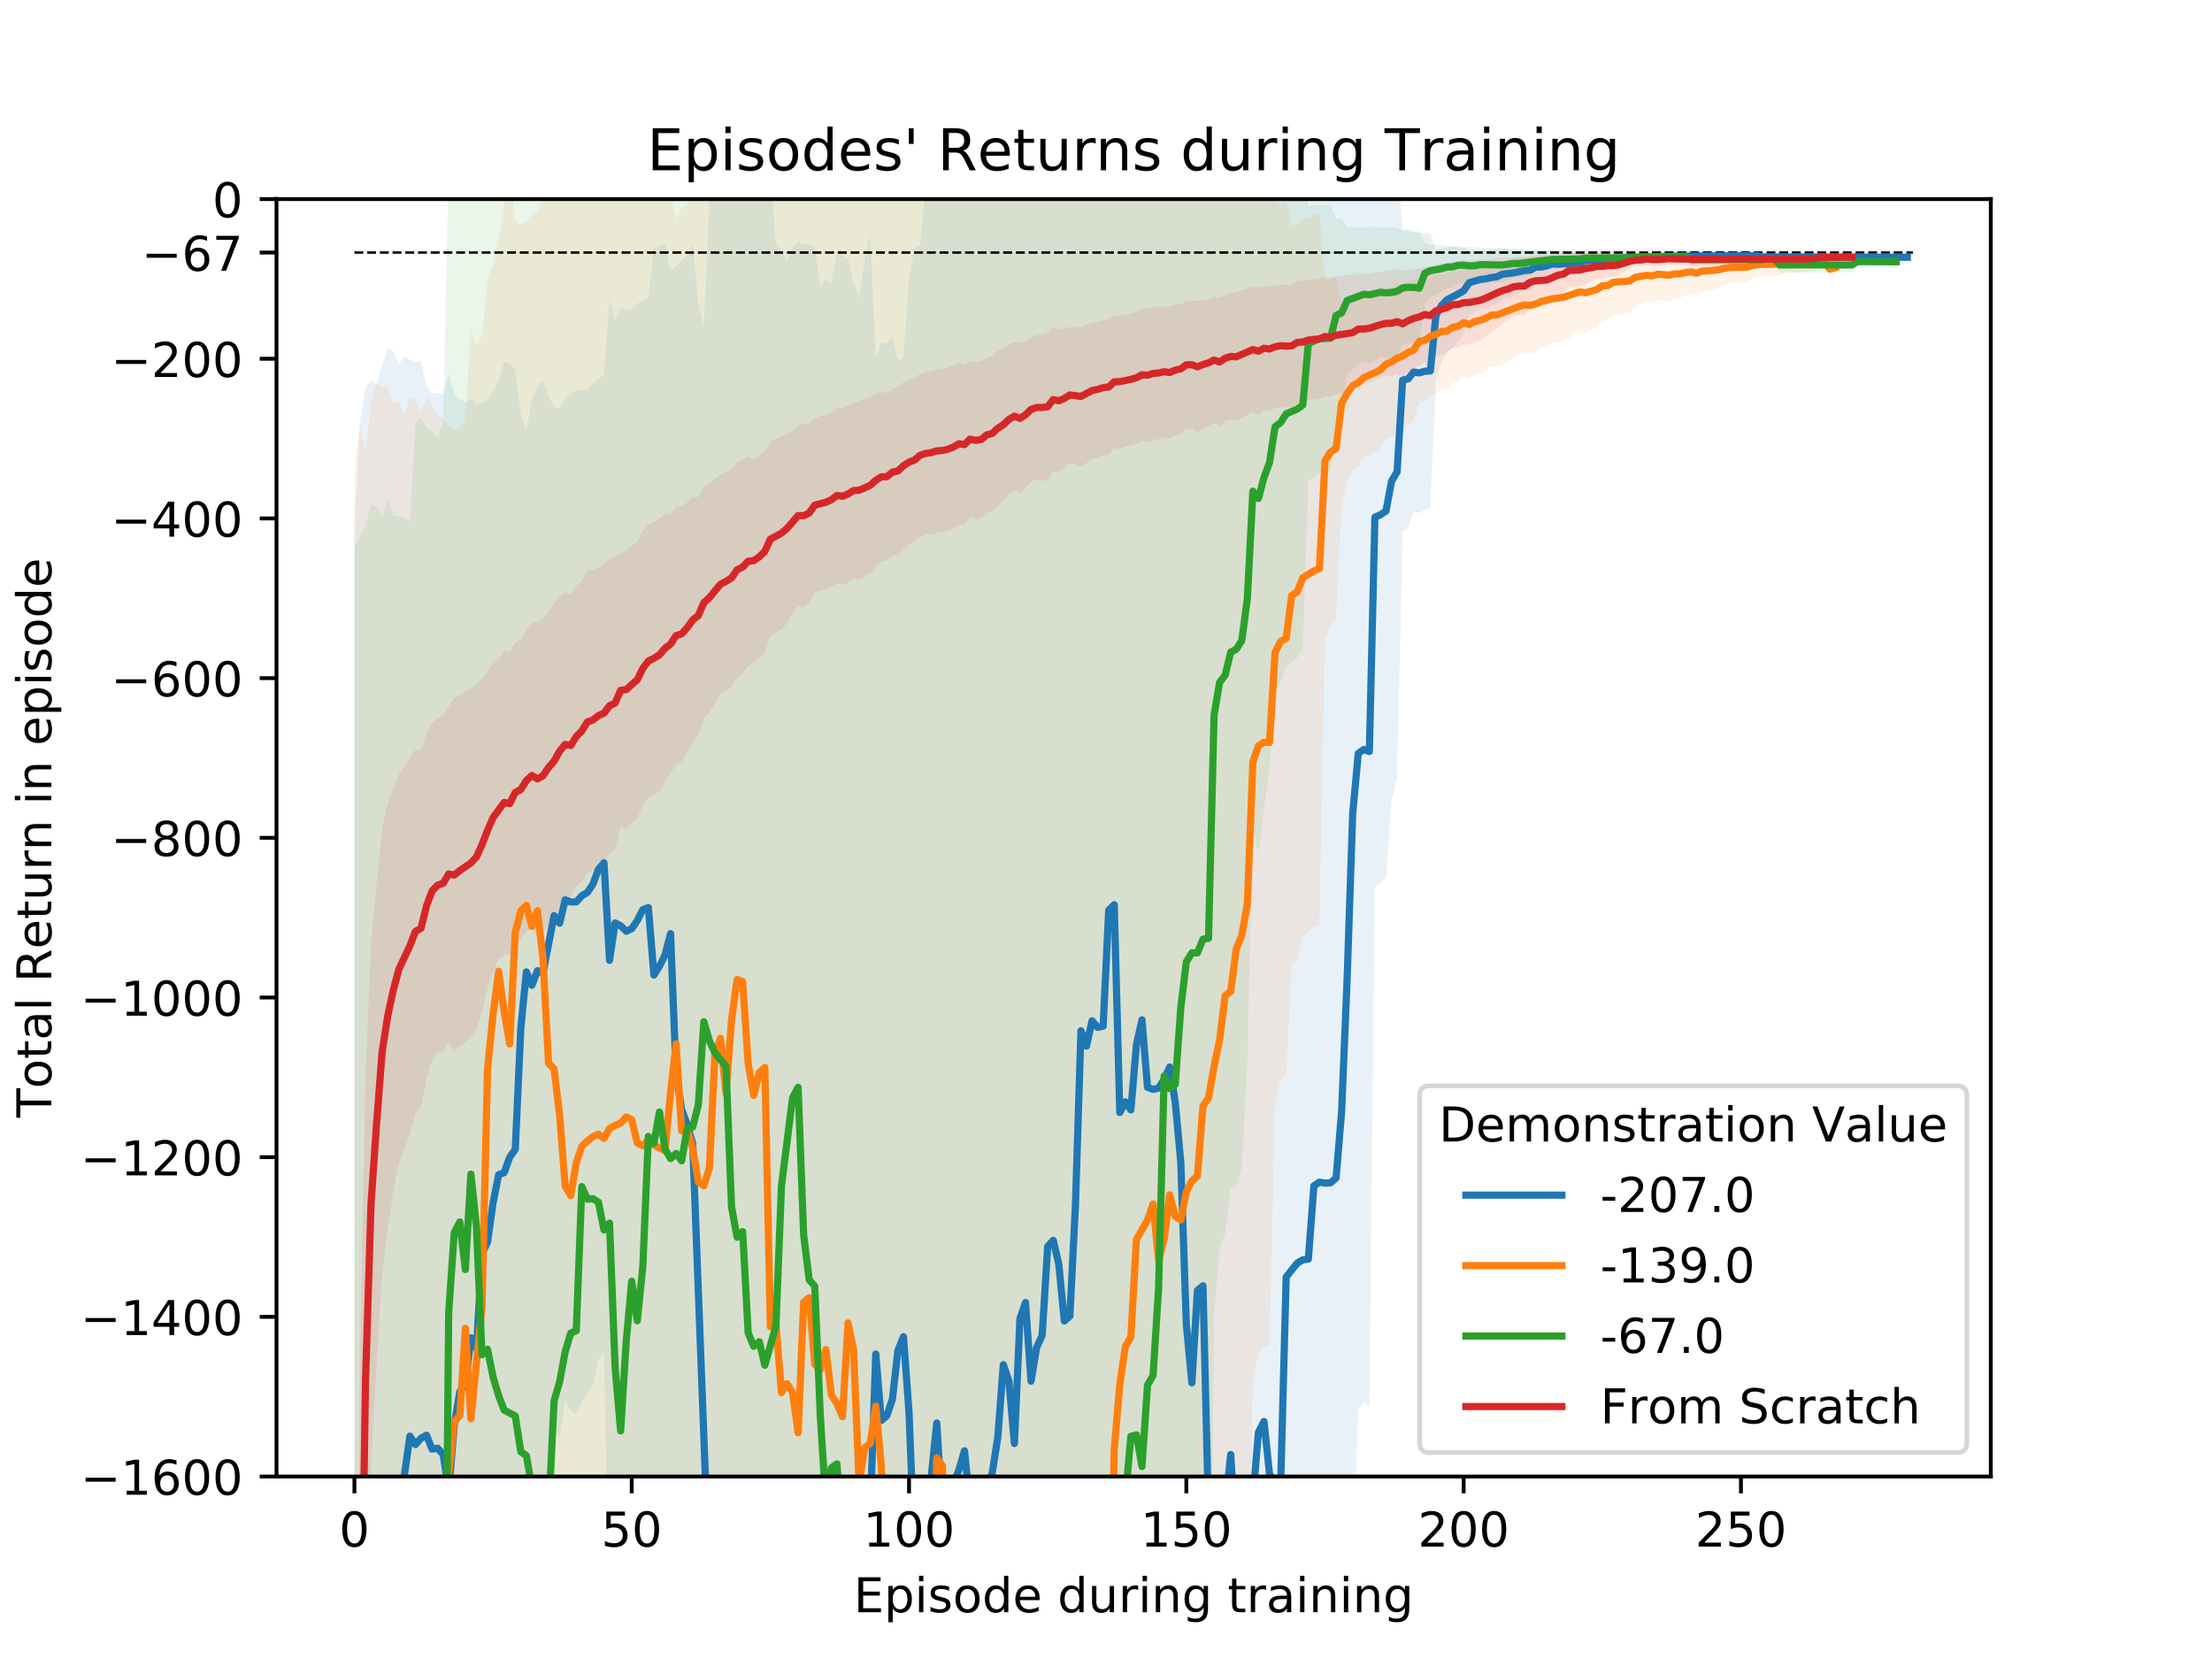<?xml version="1.0" encoding="utf-8" standalone="no"?>
<!DOCTYPE svg PUBLIC "-//W3C//DTD SVG 1.1//EN"
  "http://www.w3.org/Graphics/SVG/1.1/DTD/svg11.dtd">
<!-- Created with matplotlib (http://matplotlib.org/) -->
<svg height="345.6pt" version="1.1" viewBox="0 0 460.8 345.6" width="460.8pt" xmlns="http://www.w3.org/2000/svg" xmlns:xlink="http://www.w3.org/1999/xlink">
 <defs>
  <style type="text/css">
*{stroke-linecap:butt;stroke-linejoin:round;}
  </style>
 </defs>
 <g id="figure_1">
  <g id="patch_1">
   <path d="M 0 345.6 
L 460.8 345.6 
L 460.8 0 
L 0 0 
z
" style="fill:#ffffff;"/>
  </g>
  <g id="axes_1">
   <g id="patch_2">
    <path d="M 57.6 307.584 
L 414.72 307.584 
L 414.72 41.472 
L 57.6 41.472 
z
" style="fill:#ffffff;"/>
   </g>
   <g id="PolyCollection_1">
    <path clip-path="url(#pb07d98792f)" d="M 73.833 109.178 
L 73.833 764.157 
L 74.988 619.871 
L 76.143 604.82 
L 77.299 579.58 
L 78.454 568.601 
L 79.609 560.267 
L 80.765 557.662 
L 81.92 544.969 
L 83.076 547.53 
L 84.231 540.406 
L 85.386 523.414 
L 86.542 526.623 
L 87.697 524.041 
L 88.852 517.383 
L 90.008 521.912 
L 91.163 521.508 
L 92.318 523.791 
L 93.474 543.503 
L 94.629 511.793 
L 95.784 496.682 
L 96.94 492.906 
L 98.095 474.188 
L 99.251 477.714 
L 100.406 438.295 
L 101.561 434.474 
L 102.717 419.468 
L 103.872 410.39 
L 105.027 413.188 
L 106.183 406.438 
L 107.338 401.659 
L 108.493 342.033 
L 109.649 315.145 
L 110.804 327.208 
L 111.959 324.213 
L 113.115 326.111 
L 114.27 310.351 
L 115.425 296.509 
L 116.581 299.539 
L 117.736 291.884 
L 118.892 293.907 
L 120.047 294.533 
L 121.202 292 
L 122.358 290.459 
L 123.513 288.533 
L 124.668 283.28 
L 125.824 281.425 
L 126.979 338.049 
L 128.134 317.847 
L 129.29 321.571 
L 130.445 323.453 
L 131.6 322.597 
L 132.756 320.266 
L 133.911 316.563 
L 135.067 316.167 
L 136.222 354.527 
L 137.377 351.166 
L 138.533 347.09 
L 139.688 332.688 
L 140.843 392.083 
L 141.999 408.096 
L 143.154 415.144 
L 144.309 425.662 
L 145.465 472.818 
L 146.62 524.912 
L 147.775 617.147 
L 148.931 627.123 
L 150.086 627.078 
L 151.241 627.864 
L 152.397 648.407 
L 153.552 652.486 
L 154.708 661.533 
L 155.863 675.172 
L 157.018 676.039 
L 158.174 681.221 
L 159.329 740.192 
L 160.484 758.552 
L 161.64 707.585 
L 162.795 713.771 
L 163.95 705.078 
L 165.106 713.141 
L 166.261 716.71 
L 167.416 720.686 
L 168.572 718.504 
L 169.727 717.95 
L 170.882 689.316 
L 172.038 694.869 
L 173.193 708.13 
L 174.349 741.34 
L 175.504 682.671 
L 176.659 660.817 
L 177.815 698.962 
L 178.97 690.807 
L 180.125 626.842 
L 181.281 582.054 
L 182.436 489.392 
L 183.591 520.28 
L 184.747 518.383 
L 185.902 512.696 
L 187.057 487.416 
L 188.213 482.703 
L 189.368 530.757 
L 190.524 595.482 
L 191.679 600.872 
L 192.834 639.074 
L 193.99 577.978 
L 195.145 557.801 
L 196.3 599.579 
L 197.456 591.205 
L 198.611 589.303 
L 199.766 584.574 
L 200.922 576.332 
L 202.077 607.654 
L 203.232 618.413 
L 204.388 619.101 
L 205.543 603.945 
L 206.698 596.297 
L 207.854 584.949 
L 209.009 550.615 
L 210.165 559.766 
L 211.32 597.165 
L 212.475 550.704 
L 213.631 545.624 
L 214.786 576.461 
L 215.941 560.582 
L 217.097 556.281 
L 218.252 517.657 
L 219.407 515.538 
L 220.563 532.023 
L 221.718 565.416 
L 222.873 562.769 
L 224.029 503.853 
L 225.184 422.945 
L 226.339 437.442 
L 227.495 417.817 
L 228.65 421.412 
L 229.806 421.278 
L 230.961 370.541 
L 232.116 368.737 
L 233.272 453.929 
L 234.427 446.872 
L 235.582 451.549 
L 236.738 417.004 
L 237.893 404.482 
L 239.048 436.244 
L 240.204 437.629 
L 241.359 437.274 
L 242.514 432.493 
L 243.67 426.459 
L 244.825 451.358 
L 245.981 475.755 
L 247.136 570.492 
L 248.291 604.133 
L 249.447 568.743 
L 250.602 566.852 
L 251.757 673.462 
L 252.913 669.87 
L 254.068 671.209 
L 255.223 666.456 
L 256.379 636.736 
L 257.534 687.169 
L 258.689 682.785 
L 259.845 685.759 
L 261 661.822 
L 262.155 630.877 
L 263.311 626.093 
L 264.466 651.895 
L 265.622 654.69 
L 266.777 656.335 
L 267.932 571.167 
L 269.088 568.714 
L 270.243 564.907 
L 271.398 564.173 
L 272.554 563.992 
L 273.709 530.077 
L 274.864 528.419 
L 276.02 528.885 
L 277.175 528.829 
L 278.33 527.011 
L 279.486 488.272 
L 280.641 423.1 
L 281.796 327.719 
L 282.952 293.702 
L 284.107 292.088 
L 285.263 292.984 
L 286.418 184.926 
L 287.573 183.965 
L 288.729 182.853 
L 289.884 166.734 
L 291.039 162.135 
L 292.195 110.68 
L 293.35 110.044 
L 294.505 106.543 
L 295.661 106.876 
L 296.816 106.159 
L 297.971 106.012 
L 299.127 79.334 
L 300.282 75.421 
L 301.438 73.396 
L 302.593 72.448 
L 303.748 71.102 
L 304.904 69.615 
L 306.059 65.68 
L 307.214 64.943 
L 308.37 64.253 
L 309.525 64.093 
L 310.68 63.667 
L 311.836 63.387 
L 312.991 62.343 
L 314.146 62.077 
L 315.302 61.747 
L 316.457 60.937 
L 317.612 60.443 
L 318.768 60.339 
L 319.923 59.075 
L 321.079 59.072 
L 322.234 58.566 
L 323.389 57.727 
L 324.545 57.905 
L 325.7 57.614 
L 326.855 57.279 
L 328.011 57.248 
L 329.166 57.225 
L 330.321 56.246 
L 331.477 56.216 
L 332.632 56.199 
L 333.787 55.735 
L 334.943 55.714 
L 336.098 55.7 
L 337.253 55.117 
L 338.409 54.703 
L 339.564 54.699 
L 340.72 54.695 
L 341.875 54.689 
L 343.03 54.69 
L 344.186 54.439 
L 345.341 54.025 
L 346.496 54.021 
L 347.652 54.014 
L 348.807 53.739 
L 349.962 53.69 
L 351.118 53.682 
L 352.273 53.675 
L 353.428 53.685 
L 354.584 53.683 
L 355.739 53.677 
L 356.895 53.625 
L 358.05 53.613 
L 359.205 53.42 
L 360.361 53.421 
L 361.516 53.421 
L 362.671 53.43 
L 363.827 53.436 
L 364.982 53.491 
L 366.137 53.493 
L 367.293 54.104 
L 368.448 54.102 
L 369.603 54.097 
L 370.759 54.098 
L 371.914 54.099 
L 373.069 54.1 
L 374.225 54.112 
L 375.38 54.115 
L 376.536 54.117 
L 377.691 54.12 
L 378.846 54.113 
L 380.002 54.111 
L 381.157 54.114 
L 382.312 54.116 
L 383.468 54.116 
L 384.623 54.115 
L 385.778 54.11 
L 386.934 54.113 
L 388.089 54.107 
L 389.244 54.126 
L 390.4 54.185 
L 391.555 54.168 
L 392.711 54.18 
L 393.866 54.17 
L 395.021 54.166 
L 396.177 54.164 
L 397.332 54.162 
L 397.332 53.009 
L 397.332 53.009 
L 396.177 52.997 
L 395.021 52.993 
L 393.866 52.991 
L 392.711 53 
L 391.555 52.988 
L 390.4 52.998 
L 389.244 52.984 
L 388.089 52.964 
L 386.934 52.968 
L 385.778 52.959 
L 384.623 52.959 
L 383.468 52.962 
L 382.312 52.959 
L 381.157 52.951 
L 380.002 52.949 
L 378.846 52.944 
L 377.691 52.95 
L 376.536 52.941 
L 375.38 52.938 
L 374.225 52.937 
L 373.069 52.932 
L 371.914 52.927 
L 370.759 52.925 
L 369.603 52.925 
L 368.448 52.933 
L 367.293 52.932 
L 366.137 53.039 
L 364.982 53.038 
L 363.827 53.036 
L 362.671 53.032 
L 361.516 53.029 
L 360.361 53.035 
L 359.205 53.033 
L 358.05 52.979 
L 356.895 52.977 
L 355.739 52.958 
L 354.584 52.963 
L 353.428 52.959 
L 352.273 52.953 
L 351.118 52.955 
L 349.962 52.959 
L 348.807 52.951 
L 347.652 52.881 
L 346.496 52.884 
L 345.341 52.885 
L 344.186 52.773 
L 343.03 52.702 
L 341.875 52.704 
L 340.72 52.704 
L 339.564 52.706 
L 338.409 52.705 
L 337.253 52.592 
L 336.098 52.454 
L 334.943 52.458 
L 333.787 52.447 
L 332.632 52.328 
L 331.477 52.339 
L 330.321 52.335 
L 329.166 52.35 
L 328.011 52.345 
L 326.855 52.355 
L 325.7 52.268 
L 324.545 52.217 
L 323.389 52.277 
L 322.234 52.176 
L 321.079 52.18 
L 319.923 52.175 
L 318.768 52.233 
L 317.612 52.244 
L 316.457 52.136 
L 315.302 51.932 
L 314.146 51.941 
L 312.991 51.889 
L 311.836 51.931 
L 310.68 51.943 
L 309.525 52.098 
L 308.37 52.174 
L 307.214 52.159 
L 306.059 52.103 
L 304.904 51.573 
L 303.748 51.385 
L 302.593 51.323 
L 301.438 51.481 
L 300.282 51.904 
L 299.127 52.07 
L 297.971 48.508 
L 296.816 48.522 
L 295.661 48.486 
L 294.505 48.459 
L 293.35 47.765 
L 292.195 47.735 
L 291.039 34.478 
L 289.884 33.721 
L 288.729 30.058 
L 287.573 30.5 
L 286.418 30.556 
L 285.263 20.117 
L 284.107 20.184 
L 282.952 20.188 
L 281.796 11.126 
L 280.641 -15.726 
L 279.486 -25.192 
L 278.33 -36.218 
L 277.175 -36.027 
L 276.02 -35.953 
L 274.864 -35.881 
L 273.709 -36 
L 272.554 -39.402 
L 271.398 -39.271 
L 270.243 -38.687 
L 269.088 -39.48 
L 267.932 -39.11 
L 266.777 -37.222 
L 265.622 -37.575 
L 264.466 -37.711 
L 263.311 -33.844 
L 262.155 -34.185 
L 261 -37.339 
L 259.845 -44.101 
L 258.689 -43.299 
L 257.534 -44.445 
L 256.379 -30.717 
L 255.223 -38.868 
L 254.068 -40.568 
L 252.913 -40.837 
L 251.757 -41.924 
L 250.602 -31.148 
L 249.447 -31.104 
L 248.291 -27.991 
L 247.136 -18.642 
L 245.981 8.49 
L 244.825 7.865 
L 243.67 18.105 
L 242.514 17.214 
L 241.359 16.053 
L 240.204 16.26 
L 239.048 16.747 
L 237.893 20.398 
L 236.738 18.327 
L 235.582 10.869 
L 234.427 12.204 
L 233.272 9.591 
L 232.116 8.209 
L 230.961 8.69 
L 229.806 6.263 
L 228.65 6.63 
L 227.495 7.503 
L 226.339 -1.593 
L 225.184 6.516 
L 224.029 -1.376 
L 222.873 -14.44 
L 221.718 -15.022 
L 220.563 -5.345 
L 219.407 1.235 
L 218.252 1.703 
L 217.097 0.119 
L 215.941 0.876 
L 214.786 -1.004 
L 213.631 -2.935 
L 212.475 -1.292 
L 211.32 4.263 
L 210.165 15.52 
L 209.009 17.954 
L 207.854 14.019 
L 206.698 17.34 
L 205.543 16.416 
L 204.388 15.172 
L 203.232 15.952 
L 202.077 18.981 
L 200.922 28.125 
L 199.766 27.746 
L 198.611 28.969 
L 197.456 29.668 
L 196.3 31.266 
L 195.145 35.092 
L 193.99 37.334 
L 192.834 38.411 
L 191.679 51.038 
L 190.524 51.743 
L 189.368 57.842 
L 188.213 74.233 
L 187.057 75.209 
L 185.902 70.243 
L 184.747 71.436 
L 183.591 71.568 
L 182.436 74.75 
L 181.281 48.581 
L 180.125 54.287 
L 178.97 62.182 
L 177.815 58.849 
L 176.659 53.831 
L 175.504 53.199 
L 174.349 52.384 
L 173.193 58.915 
L 172.038 58.014 
L 170.882 59.726 
L 169.727 51.245 
L 168.572 50.84 
L 167.416 51.03 
L 166.261 50.332 
L 165.106 51.625 
L 163.95 54.318 
L 162.795 52.038 
L 161.64 50.892 
L 160.484 35.098 
L 159.329 33.06 
L 158.174 32.808 
L 157.018 33.51 
L 155.863 32.533 
L 154.708 35.687 
L 153.552 35.72 
L 152.397 35.326 
L 151.241 41.347 
L 150.086 41.075 
L 148.931 41.221 
L 147.775 42.05 
L 146.62 67.883 
L 145.465 63.156 
L 144.309 50.885 
L 143.154 53.329 
L 141.999 54.201 
L 140.843 55.4 
L 139.688 56.3 
L 138.533 50.829 
L 137.377 51.418 
L 136.222 51.712 
L 135.067 61.945 
L 133.911 62.43 
L 132.756 63.273 
L 131.6 64.325 
L 130.445 64.537 
L 129.29 64.127 
L 128.134 66.693 
L 126.979 62.085 
L 125.824 78.049 
L 124.668 78.929 
L 123.513 79.863 
L 122.358 81.367 
L 121.202 81.222 
L 120.047 81.234 
L 118.892 81.898 
L 117.736 83.022 
L 116.581 85.089 
L 115.425 84.977 
L 114.27 82.557 
L 113.115 79.261 
L 111.959 80.207 
L 110.804 83.3 
L 109.649 89.779 
L 108.493 86.425 
L 107.338 77.21 
L 106.183 75.697 
L 105.027 75.372 
L 103.872 79.069 
L 102.717 81.611 
L 101.561 83.061 
L 100.406 84.006 
L 99.251 84.229 
L 98.095 83.182 
L 96.94 83.856 
L 95.784 83.143 
L 94.629 82.041 
L 93.474 77.713 
L 92.318 82.177 
L 91.163 81.895 
L 90.008 81.845 
L 88.852 80.584 
L 87.697 75.204 
L 86.542 75.244 
L 85.386 74.936 
L 84.231 74.322 
L 83.076 75.861 
L 81.92 73.183 
L 80.765 72.66 
L 79.609 76.091 
L 78.454 80.179 
L 77.299 79.24 
L 76.143 80.623 
L 74.988 87.892 
L 73.833 109.178 
z
" style="fill:#1f77b4;fill-opacity:0.1;"/>
   </g>
   <g id="PolyCollection_2">
    <path clip-path="url(#pb07d98792f)" d="M 73.833 97.278 
L 73.833 742.29 
L 74.988 703.065 
L 76.143 665.989 
L 77.299 630.55 
L 78.454 611.905 
L 79.609 600.486 
L 80.765 582.691 
L 81.92 571.222 
L 83.076 565.102 
L 84.231 569.42 
L 85.386 585.395 
L 86.542 588.406 
L 87.697 581.2 
L 88.852 585.654 
L 90.008 574.54 
L 91.163 555.991 
L 92.318 557.517 
L 93.474 525.796 
L 94.629 502.853 
L 95.784 500.54 
L 96.94 465.977 
L 98.095 522.772 
L 99.251 495.612 
L 100.406 475.022 
L 101.561 386.814 
L 102.717 367.52 
L 103.872 354.418 
L 105.027 378.599 
L 106.183 398.705 
L 107.338 342.518 
L 108.493 332.909 
L 109.649 330.932 
L 110.804 341.44 
L 111.959 335.385 
L 113.115 358.692 
L 114.27 404.257 
L 115.425 407.935 
L 116.581 428.555 
L 117.736 462.519 
L 118.892 470.595 
L 120.047 453.339 
L 121.202 446.416 
L 122.358 444.598 
L 123.513 443.032 
L 124.668 442.679 
L 125.824 446.024 
L 126.979 442.775 
L 128.134 441.597 
L 129.29 440.857 
L 130.445 438.068 
L 131.6 439.022 
L 132.756 438.659 
L 133.911 439.691 
L 135.067 436.957 
L 136.222 439.86 
L 137.377 444.453 
L 138.533 445.306 
L 139.688 415.156 
L 140.843 389.148 
L 141.999 427.985 
L 143.154 427.565 
L 144.309 439.525 
L 145.465 462.286 
L 146.62 465.97 
L 147.775 461.122 
L 148.931 412.419 
L 150.086 406.357 
L 151.241 437.313 
L 152.397 402.735 
L 153.552 384.86 
L 154.708 386.083 
L 155.863 435.027 
L 157.018 449.878 
L 158.174 437.511 
L 159.329 435.659 
L 160.484 565.369 
L 161.64 564.278 
L 162.795 603.61 
L 163.95 599.874 
L 165.106 603.974 
L 166.261 629.486 
L 167.416 570.739 
L 168.572 569.414 
L 169.727 604.806 
L 170.882 608.969 
L 172.038 598.577 
L 173.193 626.338 
L 174.349 629.623 
L 175.504 637.42 
L 176.659 595.855 
L 177.815 612.294 
L 178.97 673.84 
L 180.125 652.457 
L 181.281 648.656 
L 182.436 629.03 
L 183.591 654.252 
L 184.747 730.566 
L 185.902 691.85 
L 187.057 691.276 
L 188.213 727.137 
L 189.368 739.223 
L 190.524 700.373 
L 191.679 690.9 
L 192.834 726.449 
L 193.99 760.898 
L 195.145 631.041 
L 196.3 635.055 
L 197.456 702.236 
L 198.611 736.045 
L 199.766 769.403 
L 200.922 748.023 
L 202.077 794.815 
L 203.232 799.488 
L 204.388 768.383 
L 205.543 769.923 
L 206.698 792.4 
L 207.854 774.851 
L 209.009 794.571 
L 210.165 799.349 
L 211.32 801.147 
L 212.475 801.807 
L 213.631 731.995 
L 214.786 721.126 
L 215.941 752.945 
L 217.097 754.105 
L 218.252 736.497 
L 219.407 671.314 
L 220.563 675.368 
L 221.718 677.948 
L 222.873 661.598 
L 224.029 652.885 
L 225.184 659.39 
L 226.339 734.947 
L 227.495 703.652 
L 228.65 671.531 
L 229.806 665.799 
L 230.961 712.472 
L 232.116 610.964 
L 233.272 578.497 
L 234.427 561.129 
L 235.582 556.19 
L 236.738 504.893 
L 237.893 499.979 
L 239.048 496.447 
L 240.204 486.993 
L 241.359 523.992 
L 242.514 514.728 
L 243.67 493.044 
L 244.825 505.111 
L 245.981 506.887 
L 247.136 491.914 
L 248.291 486.855 
L 249.447 485.252 
L 250.602 452.195 
L 251.757 449.316 
L 252.913 439.191 
L 254.068 428.486 
L 255.223 409.386 
L 256.379 407.116 
L 257.534 388.28 
L 258.689 383.382 
L 259.845 366.348 
L 261 287.703 
L 262.155 282.061 
L 263.311 280.654 
L 264.466 280.5 
L 265.622 229.588 
L 266.777 224.869 
L 267.932 224.129 
L 269.088 200.952 
L 270.243 199.83 
L 271.398 195.148 
L 272.554 194.021 
L 273.709 192.984 
L 274.864 192.461 
L 276.02 133.265 
L 277.175 130.377 
L 278.33 129.309 
L 279.486 104.782 
L 280.641 100.558 
L 281.796 97.782 
L 282.952 97.017 
L 284.107 95.368 
L 285.263 94.867 
L 286.418 94.096 
L 287.573 93.377 
L 288.729 91.586 
L 289.884 91.074 
L 291.039 90.014 
L 292.195 89.247 
L 293.35 88.325 
L 294.505 87.691 
L 295.661 84.021 
L 296.816 83.63 
L 297.971 82.466 
L 299.127 82.034 
L 300.282 81.108 
L 301.438 80.982 
L 302.593 79.8 
L 303.748 79.477 
L 304.904 78.29 
L 306.059 78.984 
L 307.214 78.153 
L 308.37 77.838 
L 309.525 77.164 
L 310.68 76.356 
L 311.836 76.417 
L 312.991 75.837 
L 314.146 75.276 
L 315.302 74.392 
L 316.457 73.906 
L 317.612 73.417 
L 318.768 73.686 
L 319.923 73.32 
L 321.079 72.407 
L 322.234 71.934 
L 323.389 71.468 
L 324.545 71.334 
L 325.7 71.078 
L 326.855 70.362 
L 328.011 69.647 
L 329.166 68.924 
L 330.321 69.283 
L 331.477 68.747 
L 332.632 68.153 
L 333.787 66.754 
L 334.943 66.663 
L 336.098 65.627 
L 337.253 65.592 
L 338.409 65.313 
L 339.564 65.035 
L 340.72 63.703 
L 341.875 63.339 
L 343.03 62.888 
L 344.186 63.133 
L 345.341 62.36 
L 346.496 62.626 
L 347.652 62.79 
L 348.807 62.154 
L 349.962 62.107 
L 351.118 61.493 
L 352.273 61.122 
L 353.428 61.678 
L 354.584 60.694 
L 355.739 60.674 
L 356.895 60.357 
L 358.05 60.053 
L 359.205 59.403 
L 360.361 58.93 
L 361.516 58.913 
L 362.671 58.897 
L 363.827 58.865 
L 364.982 58.076 
L 366.137 57.586 
L 367.293 57.581 
L 368.448 57.573 
L 369.603 57.579 
L 370.759 57.315 
L 371.914 56.762 
L 373.069 56.756 
L 374.225 56.703 
L 375.38 56.703 
L 376.536 56.592 
L 377.691 56.527 
L 378.846 55.822 
L 380.002 55.836 
L 381.157 57.179 
L 382.312 56.525 
L 382.312 55.019 
L 382.312 55.019 
L 381.157 54.944 
L 380.002 52.968 
L 378.846 52.94 
L 377.691 52.846 
L 376.536 52.852 
L 375.38 52.843 
L 374.225 52.83 
L 373.069 52.853 
L 371.914 52.849 
L 370.759 52.728 
L 369.603 52.656 
L 368.448 52.65 
L 367.293 52.646 
L 366.137 52.641 
L 364.982 52.554 
L 363.827 52.476 
L 362.671 52.492 
L 361.516 52.496 
L 360.361 52.501 
L 359.205 52.39 
L 358.05 52.339 
L 356.895 52.263 
L 355.739 52.203 
L 354.584 52.21 
L 353.428 52.152 
L 352.273 52.138 
L 351.118 52.055 
L 349.962 51.986 
L 348.807 51.985 
L 347.652 51.854 
L 346.496 51.828 
L 345.341 51.871 
L 344.186 51.809 
L 343.03 51.811 
L 341.875 51.806 
L 340.72 51.797 
L 339.564 51.984 
L 338.409 51.962 
L 337.253 51.926 
L 336.098 51.961 
L 334.943 52.31 
L 333.787 52.324 
L 332.632 52.505 
L 331.477 52.511 
L 330.321 52.694 
L 329.166 52.704 
L 328.011 52.671 
L 326.855 52.651 
L 325.7 52.776 
L 324.545 52.874 
L 323.389 53.018 
L 322.234 53.123 
L 321.079 53.216 
L 319.923 53.299 
L 318.768 53.572 
L 317.612 53.618 
L 316.457 53.759 
L 315.302 53.932 
L 314.146 54.157 
L 312.991 54.472 
L 311.836 54.8 
L 310.68 54.921 
L 309.525 55.394 
L 308.37 55.627 
L 307.214 55.795 
L 306.059 56.243 
L 304.904 56.129 
L 303.748 56.49 
L 302.593 56.596 
L 301.438 56.966 
L 300.282 57.032 
L 299.127 57.237 
L 297.971 57.635 
L 296.816 58.171 
L 295.661 58.203 
L 294.505 58.139 
L 293.35 58.534 
L 292.195 59.064 
L 291.039 59.227 
L 289.884 59.736 
L 288.729 60.133 
L 287.573 60.721 
L 286.418 61.132 
L 285.263 61.496 
L 284.107 61.953 
L 282.952 62.396 
L 281.796 62.906 
L 280.641 63.345 
L 279.486 63.204 
L 278.33 57.546 
L 277.175 57.998 
L 276.02 58.705 
L 274.864 44.482 
L 273.709 44.869 
L 272.554 45.218 
L 271.398 45.574 
L 270.243 46.749 
L 269.088 47.192 
L 267.932 41.801 
L 266.777 42.426 
L 265.622 42.197 
L 264.466 28.838 
L 263.311 28.611 
L 262.155 28.694 
L 261 29.787 
L 259.845 10.166 
L 258.689 6.4 
L 257.534 7 
L 256.379 5.953 
L 255.223 5.477 
L 254.068 4.877 
L 252.913 5.172 
L 251.757 8.23 
L 250.602 8.59 
L 249.447 4.777 
L 248.291 5.145 
L 247.136 4.684 
L 245.981 1.347 
L 244.825 1.733 
L 243.67 4.766 
L 242.514 1.67 
L 241.359 1.15 
L 240.204 14.596 
L 239.048 11.942 
L 237.893 12.236 
L 236.738 11.523 
L 235.582 0.827 
L 234.427 -0.081 
L 233.272 -1.535 
L 232.116 -7.144 
L 230.961 -5.069 
L 229.806 7.728 
L 228.65 6.939 
L 227.495 1.723 
L 226.339 1.599 
L 225.184 20.205 
L 224.029 22.209 
L 222.873 20.105 
L 221.718 15.557 
L 220.563 15.453 
L 219.407 14.474 
L 218.252 3.218 
L 217.097 -1.008 
L 215.941 -1.809 
L 214.786 2.078 
L 213.631 -1.725 
L 212.475 -10.489 
L 211.32 -12.583 
L 210.165 -12.606 
L 209.009 -12.053 
L 207.854 -8.988 
L 206.698 -17.428 
L 205.543 -16.893 
L 204.388 -16.622 
L 203.232 -24.495 
L 202.077 -24.361 
L 200.922 -16.001 
L 199.766 -23.752 
L 198.611 -17 
L 197.456 -12.051 
L 196.3 -24.418 
L 195.145 -23.633 
L 193.99 -45.345 
L 192.834 -40.427 
L 191.679 -41.482 
L 190.524 -41.401 
L 189.368 -53.942 
L 188.213 -52.641 
L 187.057 -46.929 
L 185.902 -46.658 
L 184.747 -54.077 
L 183.591 -43.608 
L 182.436 -43.176 
L 181.281 -47.296 
L 180.125 -49.189 
L 178.97 -55.746 
L 177.815 -49.964 
L 176.659 -44.664 
L 175.504 -47.144 
L 174.349 -44.85 
L 173.193 -45.12 
L 172.038 -36.286 
L 170.882 -38.317 
L 169.727 -36.405 
L 168.572 -28.726 
L 167.416 -28.153 
L 166.261 -32.56 
L 165.106 -23.834 
L 163.95 -23.397 
L 162.795 -23.433 
L 161.64 -12.654 
L 160.484 -12.634 
L 159.329 9.054 
L 158.174 9.35 
L 157.018 6.511 
L 155.863 8.181 
L 154.708 22.925 
L 153.552 23.25 
L 152.397 22.244 
L 151.241 18.136 
L 150.086 26.222 
L 148.931 26.719 
L 147.775 25.613 
L 146.62 28.054 
L 145.465 30.187 
L 144.309 38.907 
L 143.154 42.864 
L 141.999 43.199 
L 140.843 45.746 
L 139.688 39.994 
L 138.533 34.149 
L 137.377 33.841 
L 136.222 37.211 
L 135.067 37.907 
L 133.911 37.69 
L 132.756 37.561 
L 131.6 27.491 
L 130.445 27.289 
L 129.29 27.111 
L 128.134 27.276 
L 126.979 27.435 
L 125.824 28.262 
L 124.668 29.908 
L 123.513 30.518 
L 122.358 30.815 
L 121.202 31.237 
L 120.047 31.195 
L 118.892 27.519 
L 117.736 31.615 
L 116.581 35.944 
L 115.425 37.453 
L 114.27 38.693 
L 113.115 40.589 
L 111.959 44.106 
L 110.804 44.493 
L 109.649 46.276 
L 108.493 46.681 
L 107.338 46.006 
L 106.183 36.235 
L 105.027 42.842 
L 103.872 50.228 
L 102.717 55.028 
L 101.561 58.616 
L 100.406 69.77 
L 99.251 71.919 
L 98.095 68.359 
L 96.94 87.431 
L 95.784 89.29 
L 94.629 89.446 
L 93.474 88.901 
L 92.318 87.217 
L 91.163 86.647 
L 90.008 84.071 
L 88.852 82.637 
L 87.697 85.812 
L 86.542 83.241 
L 85.386 82.865 
L 84.231 86.548 
L 83.076 83.653 
L 81.92 83.956 
L 80.765 80.534 
L 79.609 80.458 
L 78.454 79.535 
L 77.299 83.768 
L 76.143 94.272 
L 74.988 88.33 
L 73.833 97.278 
z
" style="fill:#ff7f0e;fill-opacity:0.1;"/>
   </g>
   <g id="PolyCollection_3">
    <path clip-path="url(#pb07d98792f)" d="M 73.833 114.179 
L 73.833 661.042 
L 74.988 591.926 
L 76.143 579.434 
L 77.299 568.369 
L 78.454 553.774 
L 79.609 553.252 
L 80.765 593.873 
L 81.92 588.126 
L 83.076 610.972 
L 84.231 623.136 
L 85.386 625.729 
L 86.542 694.499 
L 87.697 707.556 
L 88.852 697.344 
L 90.008 695.948 
L 91.163 695.415 
L 92.318 699.974 
L 93.474 512.465 
L 94.629 483.837 
L 95.784 501.121 
L 96.94 528.152 
L 98.095 492.192 
L 99.251 513.109 
L 100.406 565.881 
L 101.561 564.297 
L 102.717 578.157 
L 103.872 584.722 
L 105.027 587.513 
L 106.183 588.749 
L 107.338 590.166 
L 108.493 606.318 
L 109.649 607.88 
L 110.804 624.958 
L 111.959 654.027 
L 113.115 649.099 
L 114.27 650.891 
L 115.425 595.692 
L 116.581 587.645 
L 117.736 577.953 
L 118.892 568.838 
L 120.047 569.414 
L 121.202 489.109 
L 122.358 492.58 
L 123.513 492.518 
L 124.668 493.907 
L 125.824 506.756 
L 126.979 500.629 
L 128.134 561.573 
L 129.29 583.965 
L 130.445 529.129 
L 131.6 496.609 
L 132.756 515.827 
L 133.911 493.9 
L 135.067 441.219 
L 136.222 445.669 
L 137.377 430.309 
L 138.533 452.362 
L 139.688 459.545 
L 140.843 456.897 
L 141.999 460.633 
L 143.154 446.472 
L 144.309 446.425 
L 145.465 434.947 
L 146.62 388.698 
L 147.775 400.486 
L 148.931 406.037 
L 150.086 408.859 
L 151.241 411.082 
L 152.397 469.381 
L 153.552 484.947 
L 154.708 481.475 
L 155.863 539.285 
L 157.018 552.495 
L 158.174 551.266 
L 159.329 559.661 
L 160.484 550.959 
L 161.64 542.712 
L 162.795 483.918 
L 163.95 472.591 
L 165.106 454.857 
L 166.261 450.731 
L 167.416 523.258 
L 168.572 542.068 
L 169.727 544.634 
L 170.882 596.145 
L 172.038 635.544 
L 173.193 616.056 
L 174.349 616.318 
L 175.504 657.867 
L 176.659 654.367 
L 177.815 653.226 
L 178.97 655.901 
L 180.125 654.392 
L 181.281 667.075 
L 182.436 662.426 
L 183.591 656.382 
L 184.747 659.079 
L 185.902 729.926 
L 187.057 664.882 
L 188.213 662.238 
L 189.368 743.443 
L 190.524 681.725 
L 191.679 654.453 
L 192.834 682.278 
L 193.99 687.043 
L 195.145 687.805 
L 196.3 687.513 
L 197.456 678.667 
L 198.611 666.67 
L 199.766 773.037 
L 200.922 808.45 
L 202.077 718.083 
L 203.232 710.457 
L 204.388 740.775 
L 205.543 682.358 
L 206.698 689.025 
L 207.854 778.691 
L 209.009 762.001 
L 210.165 721.993 
L 211.32 756.632 
L 212.475 774.685 
L 213.631 774.031 
L 214.786 769.337 
L 215.941 756.218 
L 217.097 747.166 
L 218.252 859.289 
L 219.407 865.851 
L 220.563 794.432 
L 221.718 794.072 
L 222.873 779.976 
L 224.029 698.923 
L 225.184 718.971 
L 226.339 763.666 
L 227.495 737.571 
L 228.65 733.401 
L 229.806 732.277 
L 230.961 747.162 
L 232.116 749.237 
L 233.272 750.74 
L 234.427 645.128 
L 235.582 609.836 
L 236.738 609.263 
L 237.893 629.709 
L 239.048 594.709 
L 240.204 591.276 
L 241.359 544.621 
L 242.514 444.908 
L 243.67 453.562 
L 244.825 451.98 
L 245.981 422.275 
L 247.136 401.325 
L 248.291 397.874 
L 249.447 398.061 
L 250.602 391.254 
L 251.757 390.917 
L 252.913 274.279 
L 254.068 259.995 
L 255.223 257.078 
L 256.379 247.53 
L 257.534 247.187 
L 258.689 243.218 
L 259.845 221.018 
L 261 172.341 
L 262.155 177.928 
L 263.311 168.547 
L 264.466 160.517 
L 265.622 143.812 
L 266.777 142.121 
L 267.932 138.692 
L 269.088 137.98 
L 270.243 137.015 
L 271.398 135.156 
L 272.554 100.118 
L 273.709 99.484 
L 274.864 98.46 
L 276.02 98.295 
L 277.175 98.238 
L 278.33 85.862 
L 279.486 84.879 
L 280.641 77.772 
L 281.796 76.946 
L 282.952 75.826 
L 284.107 75.239 
L 285.263 75.586 
L 286.418 75.17 
L 287.573 74.313 
L 288.729 74.703 
L 289.884 74.459 
L 291.039 73.834 
L 292.195 71.828 
L 293.35 71.531 
L 294.505 71.534 
L 295.661 72.008 
L 296.816 63.234 
L 297.971 61.796 
L 299.127 61.544 
L 300.282 60.882 
L 301.438 59.991 
L 302.593 59.96 
L 303.748 58.942 
L 304.904 58.898 
L 306.059 59.331 
L 307.214 59.28 
L 308.37 58.634 
L 309.525 58.638 
L 310.68 58.63 
L 311.836 58.797 
L 312.991 58.794 
L 314.146 58.319 
L 315.302 57.924 
L 316.457 57.904 
L 317.612 57.507 
L 318.768 57.233 
L 319.923 56.534 
L 321.079 56.238 
L 322.234 56.243 
L 323.389 55.608 
L 324.545 55.602 
L 325.7 55.601 
L 326.855 55.279 
L 328.011 55.328 
L 329.166 55.308 
L 330.321 54.826 
L 331.477 54.829 
L 332.632 54.828 
L 333.787 54.688 
L 334.943 54.696 
L 336.098 54.699 
L 337.253 54.621 
L 338.409 54.631 
L 339.564 54.645 
L 340.72 54.133 
L 341.875 54.128 
L 343.03 54.134 
L 344.186 54.126 
L 345.341 54.134 
L 346.496 53.942 
L 347.652 53.947 
L 348.807 53.942 
L 349.962 53.941 
L 351.118 53.928 
L 352.273 55.427 
L 353.428 55.434 
L 354.584 55.434 
L 355.739 55.433 
L 356.895 55.423 
L 358.05 55.44 
L 359.205 55.449 
L 360.361 55.449 
L 361.516 55.427 
L 362.671 55.357 
L 363.827 55.355 
L 364.982 55.348 
L 366.137 55.338 
L 367.293 55.334 
L 368.448 54.931 
L 369.603 54.922 
L 370.759 56.835 
L 371.914 56.847 
L 373.069 56.827 
L 374.225 56.795 
L 375.38 56.766 
L 376.536 56.764 
L 377.691 56.784 
L 378.846 56.769 
L 380.002 56.795 
L 381.157 56.785 
L 382.312 56.784 
L 383.468 56.772 
L 384.623 56.739 
L 385.778 56.746 
L 386.934 55.209 
L 388.089 55.195 
L 389.244 55.21 
L 390.4 55.218 
L 391.555 55.239 
L 392.711 55.235 
L 393.866 55.21 
L 395.021 55.194 
L 395.021 53.876 
L 395.021 53.876 
L 393.866 53.879 
L 392.711 53.884 
L 391.555 53.878 
L 390.4 53.848 
L 389.244 53.827 
L 388.089 53.797 
L 386.934 53.797 
L 385.778 53.659 
L 384.623 53.644 
L 383.468 53.659 
L 382.312 53.661 
L 381.157 53.649 
L 380.002 53.65 
L 378.846 53.612 
L 377.691 53.615 
L 376.536 53.581 
L 375.38 53.572 
L 374.225 53.584 
L 373.069 53.595 
L 371.914 53.593 
L 370.759 53.571 
L 369.603 52.93 
L 368.448 52.931 
L 367.293 52.838 
L 366.137 52.823 
L 364.982 52.811 
L 363.827 52.808 
L 362.671 52.803 
L 361.516 52.794 
L 360.361 52.808 
L 359.205 52.812 
L 358.05 52.806 
L 356.895 52.793 
L 355.739 52.794 
L 354.584 52.796 
L 353.428 52.798 
L 352.273 52.795 
L 351.118 52.954 
L 349.962 52.958 
L 348.807 52.961 
L 347.652 52.962 
L 346.496 52.961 
L 345.341 52.935 
L 344.186 52.929 
L 343.03 52.937 
L 341.875 52.934 
L 340.72 52.934 
L 339.564 52.776 
L 338.409 52.774 
L 337.253 52.772 
L 336.098 52.75 
L 334.943 52.742 
L 333.787 52.737 
L 332.632 52.689 
L 331.477 52.694 
L 330.321 52.694 
L 329.166 52.561 
L 328.011 52.574 
L 326.855 52.592 
L 325.7 52.499 
L 324.545 52.491 
L 323.389 52.489 
L 322.234 52.321 
L 321.079 52.317 
L 319.923 52.235 
L 318.768 52.047 
L 317.612 51.986 
L 316.457 51.87 
L 315.302 51.861 
L 314.146 51.746 
L 312.991 51.612 
L 311.836 51.609 
L 310.68 51.621 
L 309.525 51.626 
L 308.37 51.619 
L 307.214 51.441 
L 306.059 51.428 
L 304.904 51.563 
L 303.748 51.55 
L 302.593 51.268 
L 301.438 51.258 
L 300.282 51.08 
L 299.127 50.911 
L 297.971 50.979 
L 296.816 50.577 
L 295.661 48.062 
L 294.505 48.199 
L 293.35 48.195 
L 292.195 48.114 
L 291.039 47.543 
L 289.884 47.388 
L 288.729 47.322 
L 287.573 47.447 
L 286.418 47.228 
L 285.263 47.247 
L 284.107 47.361 
L 282.952 47.389 
L 281.796 47.369 
L 280.641 47.407 
L 279.486 45.446 
L 278.33 45.584 
L 277.175 42.686 
L 276.02 42.693 
L 274.864 42.69 
L 273.709 42.713 
L 272.554 42.952 
L 271.398 33.583 
L 270.243 33.432 
L 269.088 33.489 
L 267.932 33.749 
L 266.777 33.928 
L 265.622 33.984 
L 264.466 32.195 
L 263.311 30.431 
L 262.155 29.742 
L 261 32.303 
L 259.845 28.421 
L 258.689 23.656 
L 257.534 23.308 
L 256.379 24.188 
L 255.223 24.214 
L 254.068 24.307 
L 252.913 23.64 
L 251.757 0.047 
L 250.602 0.051 
L 249.447 -1.051 
L 248.291 -0.904 
L 247.136 -0.586 
L 245.981 -2.38 
L 244.825 -0.15 
L 243.67 -0.042 
L 242.514 3.344 
L 241.359 -8.047 
L 240.204 -18.204 
L 239.048 -17.626 
L 237.893 -18.684 
L 236.738 -11.441 
L 235.582 -11.375 
L 234.427 -20.819 
L 233.272 -42.611 
L 232.116 -42.767 
L 230.961 -42.597 
L 229.806 -40.243 
L 228.65 -38.609 
L 227.495 -39.925 
L 226.339 -41.109 
L 225.184 -37.51 
L 224.029 -32.083 
L 222.873 -31.678 
L 221.718 -31.989 
L 220.563 -32.487 
L 219.407 -49.904 
L 218.252 -50.204 
L 217.097 -27.09 
L 215.941 -27.537 
L 214.786 -29.282 
L 213.631 -29.437 
L 212.475 -29.779 
L 211.32 -27.788 
L 210.165 -27.466 
L 209.009 -37.261 
L 207.854 -41.61 
L 206.698 -31.127 
L 205.543 -23.673 
L 204.388 -24.216 
L 203.232 -23.417 
L 202.077 -20.884 
L 200.922 -34.1 
L 199.766 -24.691 
L 198.611 -2.873 
L 197.456 -6.336 
L 196.3 -8.188 
L 195.145 -8.713 
L 193.99 -9.047 
L 192.834 -5.023 
L 191.679 -3.843 
L 190.524 -10.966 
L 189.368 -27.45 
L 188.213 -27.757 
L 187.057 -29.267 
L 185.902 -31.251 
L 184.747 -13.305 
L 183.591 -11.643 
L 182.436 -12.27 
L 181.281 -15.452 
L 180.125 -12.873 
L 178.97 -14.094 
L 177.815 -14.33 
L 176.659 -15.357 
L 175.504 -16.529 
L 174.349 -6.416 
L 173.193 -4.473 
L 172.038 -9.211 
L 170.882 -6.379 
L 169.727 -8.722 
L 168.572 -8.837 
L 167.416 -8.653 
L 166.261 2.262 
L 165.106 2.528 
L 163.95 2.926 
L 162.795 10.243 
L 161.64 9.694 
L 160.484 9.513 
L 159.329 9.162 
L 158.174 7.742 
L 157.018 8.42 
L 155.863 16.112 
L 154.708 31.653 
L 153.552 30.533 
L 152.397 33.477 
L 151.241 33.187 
L 150.086 32.782 
L 148.931 32.636 
L 147.775 33.089 
L 146.62 36.985 
L 145.465 25.432 
L 144.309 23.129 
L 143.154 23.71 
L 141.999 23.008 
L 140.843 23.666 
L 139.688 23.175 
L 138.533 26.319 
L 137.377 32.979 
L 136.222 30.704 
L 135.067 32.284 
L 133.911 33.799 
L 132.756 34.475 
L 131.6 37.18 
L 130.445 29.933 
L 129.29 12.172 
L 128.134 8.109 
L 126.979 8.966 
L 125.824 5.669 
L 124.668 6.977 
L 123.513 6.887 
L 122.358 7.019 
L 121.202 5.288 
L 120.047 -14.972 
L 118.892 -13.435 
L 117.736 -14.725 
L 116.581 -11.951 
L 115.425 -12.048 
L 114.27 -19.97 
L 113.115 -17.792 
L 111.959 -18.027 
L 110.804 -5.3 
L 109.649 -1.473 
L 108.493 -1.46 
L 107.338 -0.257 
L 106.183 0.009 
L 105.027 0.035 
L 103.872 -3.294 
L 102.717 -4.396 
L 101.561 -2.17 
L 100.406 -1.427 
L 99.251 -2.14 
L 98.095 -3.019 
L 96.94 0.784 
L 95.784 7.98 
L 94.629 29.692 
L 93.474 34.237 
L 92.318 87.845 
L 91.163 91.278 
L 90.008 89.879 
L 88.852 89.244 
L 87.697 86.854 
L 86.542 88.333 
L 85.386 108.81 
L 84.231 107.752 
L 83.076 107.546 
L 81.92 107.371 
L 80.765 103.953 
L 79.609 107.63 
L 78.454 105.684 
L 77.299 105.082 
L 76.143 109.716 
L 74.988 111.675 
L 73.833 114.179 
z
" style="fill:#2ca02c;fill-opacity:0.1;"/>
   </g>
   <g id="PolyCollection_4">
    <path clip-path="url(#pb07d98792f)" d="M 73.833 419.513 
L 73.833 684.282 
L 74.988 445.496 
L 76.143 351.015 
L 77.299 305.371 
L 78.454 284.21 
L 79.609 265.564 
L 80.765 255.925 
L 81.92 248.246 
L 83.076 242.553 
L 84.231 239.362 
L 85.386 236.366 
L 86.542 231.931 
L 87.697 230.4 
L 88.852 224.707 
L 90.008 220.646 
L 91.163 219.216 
L 92.318 219.163 
L 93.474 216.982 
L 94.629 219.169 
L 95.784 217.884 
L 96.94 217.197 
L 98.095 216.031 
L 99.251 214.486 
L 100.406 210.565 
L 101.561 205.954 
L 102.717 202.39 
L 103.872 199.842 
L 105.027 198.998 
L 106.183 198.809 
L 107.338 196.301 
L 108.493 195.822 
L 109.649 193.947 
L 110.804 193.584 
L 111.959 194.818 
L 113.115 194.271 
L 114.27 192.472 
L 115.425 191.271 
L 116.581 188.581 
L 117.736 186.796 
L 118.892 186.896 
L 120.047 184.741 
L 121.202 183.605 
L 122.358 181.875 
L 123.513 181.3 
L 124.668 179.877 
L 125.824 179.649 
L 126.979 177.659 
L 128.134 177.039 
L 129.29 172.169 
L 130.445 172.682 
L 131.6 171.562 
L 132.756 170.489 
L 133.911 167.873 
L 135.067 166.147 
L 136.222 165.567 
L 137.377 164.921 
L 138.533 162.968 
L 139.688 161.17 
L 140.843 159.269 
L 141.999 158.658 
L 143.154 156.855 
L 144.309 154.795 
L 145.465 152.922 
L 146.62 149.757 
L 147.775 148.427 
L 148.931 146.581 
L 150.086 144.476 
L 151.241 143.918 
L 152.397 143.104 
L 153.552 141.122 
L 154.708 140.409 
L 155.863 138.689 
L 157.018 137.991 
L 158.174 137.104 
L 159.329 135.874 
L 160.484 132.611 
L 161.64 131.844 
L 162.795 131.174 
L 163.95 129.824 
L 165.106 127.698 
L 166.261 126.267 
L 167.416 126.45 
L 168.572 125.5 
L 169.727 123.404 
L 170.882 123.1 
L 172.038 122.821 
L 173.193 122.312 
L 174.349 121.489 
L 175.504 121.822 
L 176.659 121.386 
L 177.815 120.537 
L 178.97 120.778 
L 180.125 120.168 
L 181.281 119.414 
L 182.436 118.073 
L 183.591 117.015 
L 184.747 116.729 
L 185.902 115.79 
L 187.057 115.707 
L 188.213 114.388 
L 189.368 113.389 
L 190.524 112.811 
L 191.679 111.814 
L 192.834 111.406 
L 193.99 111.317 
L 195.145 110.954 
L 196.3 110.838 
L 197.456 110.6 
L 198.611 110.135 
L 199.766 109.326 
L 200.922 109.307 
L 202.077 107.601 
L 203.232 108.105 
L 204.388 107.915 
L 205.543 106.723 
L 206.698 106.451 
L 207.854 105.332 
L 209.009 104.417 
L 210.165 102.993 
L 211.32 102.121 
L 212.475 102.843 
L 213.631 101.765 
L 214.786 100.316 
L 215.941 99.964 
L 217.097 100.12 
L 218.252 100.101 
L 219.407 98.259 
L 220.563 98.358 
L 221.718 97.548 
L 222.873 96.416 
L 224.029 96.755 
L 225.184 97.063 
L 226.339 96.502 
L 227.495 95.54 
L 228.65 95.279 
L 229.806 94.813 
L 230.961 94.671 
L 232.116 93.353 
L 233.272 93.422 
L 234.427 93.089 
L 235.582 92.794 
L 236.738 92.514 
L 237.893 91.854 
L 239.048 92.075 
L 240.204 91.606 
L 241.359 91.508 
L 242.514 91.073 
L 243.67 91.384 
L 244.825 90.686 
L 245.981 90.373 
L 247.136 89.254 
L 248.291 89.353 
L 249.447 90.138 
L 250.602 89.311 
L 251.757 88.799 
L 252.913 88.042 
L 254.068 88.797 
L 255.223 87.717 
L 256.379 87.459 
L 257.534 87.749 
L 258.689 87.183 
L 259.845 86.435 
L 261 85.87 
L 262.155 86.497 
L 263.311 85.469 
L 264.466 85.638 
L 265.622 85.014 
L 266.777 84.719 
L 267.932 84.897 
L 269.088 84.84 
L 270.243 84.086 
L 271.398 84.072 
L 272.554 83.443 
L 273.709 83.195 
L 274.864 83.148 
L 276.02 82.475 
L 277.175 82.669 
L 278.33 82.173 
L 279.486 81.953 
L 280.641 81.773 
L 281.796 81.378 
L 282.952 80.067 
L 284.107 79.972 
L 285.263 79.813 
L 286.418 79.151 
L 287.573 78.567 
L 288.729 78.275 
L 289.884 78.411 
L 291.039 77.852 
L 292.195 78.58 
L 293.35 77.477 
L 294.505 76.615 
L 295.661 76.165 
L 296.816 75.41 
L 297.971 75.908 
L 299.127 74.426 
L 300.282 73.935 
L 301.438 73.287 
L 302.593 72.446 
L 303.748 72.386 
L 304.904 71.909 
L 306.059 71.71 
L 307.214 71.236 
L 308.37 70.976 
L 309.525 70.091 
L 310.68 69.066 
L 311.836 68.356 
L 312.991 67.462 
L 314.146 66.808 
L 315.302 65.921 
L 316.457 65.641 
L 317.612 65.616 
L 318.768 64.361 
L 319.923 63.828 
L 321.079 63.788 
L 322.234 63.58 
L 323.389 62.658 
L 324.545 61.678 
L 325.7 61.11 
L 326.855 59.815 
L 328.011 59.768 
L 329.166 59.68 
L 330.321 59.043 
L 331.477 58.672 
L 332.632 58.114 
L 333.787 58.108 
L 334.943 57.691 
L 336.098 57.692 
L 337.253 57.313 
L 338.409 56.58 
L 339.564 55.908 
L 340.72 55.434 
L 341.875 55.421 
L 343.03 55.036 
L 344.186 55.441 
L 345.341 55.454 
L 346.496 55.145 
L 347.652 55.015 
L 348.807 55.112 
L 349.962 55.094 
L 351.118 55.145 
L 352.273 55.295 
L 353.428 55.273 
L 354.584 55.286 
L 355.739 55.214 
L 356.895 55.214 
L 358.05 55.216 
L 359.205 55.194 
L 360.361 55.173 
L 361.516 55.167 
L 362.671 55.175 
L 363.827 55.157 
L 364.982 55.182 
L 366.137 55.075 
L 367.293 55.156 
L 368.448 55.18 
L 369.603 55.192 
L 370.759 55.183 
L 371.914 55.207 
L 373.069 55.198 
L 374.225 55.207 
L 375.38 55.187 
L 376.536 55.187 
L 377.691 54.86 
L 378.846 54.309 
L 380.002 54.282 
L 381.157 54.279 
L 382.312 54.232 
L 383.468 54.242 
L 384.623 54.26 
L 385.778 54.204 
L 385.778 52.955 
L 385.778 52.955 
L 384.623 52.933 
L 383.468 52.929 
L 382.312 52.93 
L 381.157 52.93 
L 380.002 52.93 
L 378.846 52.932 
L 377.691 52.82 
L 376.536 52.745 
L 375.38 52.745 
L 374.225 52.75 
L 373.069 52.75 
L 371.914 52.754 
L 370.759 52.749 
L 369.603 52.748 
L 368.448 52.736 
L 367.293 52.739 
L 366.137 52.725 
L 364.982 52.707 
L 363.827 52.706 
L 362.671 52.719 
L 361.516 52.713 
L 360.361 52.712 
L 359.205 52.719 
L 358.05 52.707 
L 356.895 52.706 
L 355.739 52.708 
L 354.584 52.708 
L 353.428 52.698 
L 352.273 52.711 
L 351.118 52.751 
L 349.962 52.759 
L 348.807 52.76 
L 347.652 52.777 
L 346.496 52.786 
L 345.341 52.723 
L 344.186 52.724 
L 343.03 52.813 
L 341.875 52.912 
L 340.72 52.925 
L 339.564 52.957 
L 338.409 52.928 
L 337.253 52.982 
L 336.098 52.926 
L 334.943 52.935 
L 333.787 52.865 
L 332.632 52.87 
L 331.477 52.875 
L 330.321 52.817 
L 329.166 52.805 
L 328.011 52.822 
L 326.855 52.848 
L 325.7 53.091 
L 324.545 52.979 
L 323.389 53.003 
L 322.234 53.099 
L 321.079 53.117 
L 319.923 53.16 
L 318.768 53.205 
L 317.612 53.531 
L 316.457 53.547 
L 315.302 53.565 
L 314.146 53.626 
L 312.991 53.637 
L 311.836 53.7 
L 310.68 53.973 
L 309.525 54.121 
L 308.37 54.149 
L 307.214 54.3 
L 306.059 54.304 
L 304.904 54.186 
L 303.748 54.487 
L 302.593 54.52 
L 301.438 54.869 
L 300.282 54.841 
L 299.127 55.113 
L 297.971 55.557 
L 296.816 55.617 
L 295.661 55.875 
L 294.505 56.023 
L 293.35 56.145 
L 292.195 56.334 
L 291.039 56.137 
L 289.884 56.293 
L 288.729 56.454 
L 287.573 56.676 
L 286.418 56.752 
L 285.263 56.964 
L 284.107 57.11 
L 282.952 57.03 
L 281.796 57.222 
L 280.641 57.277 
L 279.486 57.399 
L 278.33 57.534 
L 277.175 57.826 
L 276.02 57.725 
L 274.864 58.012 
L 273.709 58.166 
L 272.554 58.239 
L 271.398 58.432 
L 270.243 58.566 
L 269.088 59.252 
L 267.932 59.339 
L 266.777 59.309 
L 265.622 59.48 
L 264.466 59.762 
L 263.311 59.627 
L 262.155 59.813 
L 261 59.754 
L 259.845 60.122 
L 258.689 60.493 
L 257.534 60.922 
L 256.379 61.042 
L 255.223 61.538 
L 254.068 62.04 
L 252.913 61.956 
L 251.757 62.382 
L 250.602 62.565 
L 249.447 62.711 
L 248.291 62.598 
L 247.136 62.727 
L 245.981 63.319 
L 244.825 63.525 
L 243.67 63.832 
L 242.514 63.791 
L 241.359 63.908 
L 240.204 64.003 
L 239.048 64.253 
L 237.893 64.306 
L 236.738 64.89 
L 235.582 65.26 
L 234.427 65.484 
L 233.272 65.612 
L 232.116 65.737 
L 230.961 66.576 
L 229.806 66.68 
L 228.65 66.974 
L 227.495 67.152 
L 226.339 67.536 
L 225.184 68.106 
L 224.029 68.134 
L 222.873 68.139 
L 221.718 68.448 
L 220.563 68.64 
L 219.407 68.223 
L 218.252 69.349 
L 217.097 69.649 
L 215.941 69.819 
L 214.786 70.249 
L 213.631 71.071 
L 212.475 71.475 
L 211.32 71.281 
L 210.165 71.758 
L 209.009 72.547 
L 207.854 73.11 
L 206.698 74.126 
L 205.543 74.486 
L 204.388 75.219 
L 203.232 75.375 
L 202.077 75.333 
L 200.922 75.924 
L 199.766 75.557 
L 198.611 76.161 
L 197.456 76.58 
L 196.3 76.858 
L 195.145 76.904 
L 193.99 77.259 
L 192.834 77.519 
L 191.679 77.847 
L 190.524 78.852 
L 189.368 79.151 
L 188.213 79.645 
L 187.057 80.532 
L 185.902 80.93 
L 184.747 81.881 
L 183.591 81.653 
L 182.436 82.046 
L 181.281 82.808 
L 180.125 82.989 
L 178.97 83.479 
L 177.815 83.858 
L 176.659 84.433 
L 175.504 84.959 
L 174.349 84.919 
L 173.193 85.907 
L 172.038 86.436 
L 170.882 86.723 
L 169.727 87.053 
L 168.572 88.207 
L 167.416 88.419 
L 166.261 88.529 
L 165.106 89.896 
L 163.95 90.325 
L 162.795 90.961 
L 161.64 91.431 
L 160.484 92.041 
L 159.329 93.861 
L 158.174 94.894 
L 157.018 95.63 
L 155.863 95.112 
L 154.708 95.841 
L 153.552 96.29 
L 152.397 97.674 
L 151.241 98.312 
L 150.086 98.932 
L 148.931 99.767 
L 147.775 100.596 
L 146.62 101.359 
L 145.465 103.58 
L 144.309 103.5 
L 143.154 104.664 
L 141.999 105.425 
L 140.843 105.545 
L 139.688 107.188 
L 138.533 107.138 
L 137.377 107.868 
L 136.222 108.737 
L 135.067 109.261 
L 133.911 110.582 
L 132.756 112.681 
L 131.6 113.745 
L 130.445 114.635 
L 129.29 115.448 
L 128.134 115.889 
L 126.979 116.363 
L 125.824 117.494 
L 124.668 118.249 
L 123.513 118.677 
L 122.358 118.901 
L 121.202 120.972 
L 120.047 122.114 
L 118.892 123.732 
L 117.736 123.348 
L 116.581 124.378 
L 115.425 125.847 
L 114.27 127.284 
L 113.115 128.938 
L 111.959 129.703 
L 110.804 129.514 
L 109.649 131.275 
L 108.493 133.138 
L 107.338 133.843 
L 106.183 135.989 
L 105.027 135.341 
L 103.872 137.523 
L 102.717 138.272 
L 101.561 140.01 
L 100.406 141.342 
L 99.251 142.565 
L 98.095 143.512 
L 96.94 144.008 
L 95.784 144.841 
L 94.629 145.389 
L 93.474 147.151 
L 92.318 148.846 
L 91.163 149.586 
L 90.008 150.574 
L 88.852 152.723 
L 87.697 156.373 
L 86.542 156.153 
L 85.386 157.723 
L 84.231 159.607 
L 83.076 161.333 
L 81.92 164.34 
L 80.765 167.423 
L 79.609 172.672 
L 78.454 183.805 
L 77.299 195.966 
L 76.143 224.373 
L 74.988 281.666 
L 73.833 419.513 
z
" style="fill:#d62728;fill-opacity:0.1;"/>
   </g>
   <g id="matplotlib.axis_1">
    <g id="xtick_1">
     <g id="line2d_1">
      <defs>
       <path d="M 0 0 
L 0 3.5 
" id="mafdd20bc37" style="stroke:#000000;stroke-width:0.8;"/>
      </defs>
      <g>
       <use style="stroke:#000000;stroke-width:0.8;" x="73.833" xlink:href="#mafdd20bc37" y="307.584"/>
      </g>
     </g>
     <g id="text_1">
      <!-- 0 -->
      <defs>
       <path d="M 31.781 66.406 
Q 24.172 66.406 20.328 58.906 
Q 16.5 51.422 16.5 36.375 
Q 16.5 21.391 20.328 13.891 
Q 24.172 6.391 31.781 6.391 
Q 39.453 6.391 43.281 13.891 
Q 47.125 21.391 47.125 36.375 
Q 47.125 51.422 43.281 58.906 
Q 39.453 66.406 31.781 66.406 
z
M 31.781 74.219 
Q 44.047 74.219 50.516 64.516 
Q 56.984 54.828 56.984 36.375 
Q 56.984 17.969 50.516 8.266 
Q 44.047 -1.422 31.781 -1.422 
Q 19.531 -1.422 13.062 8.266 
Q 6.594 17.969 6.594 36.375 
Q 6.594 54.828 13.062 64.516 
Q 19.531 74.219 31.781 74.219 
z
" id="DejaVuSans-30"/>
      </defs>
      <g transform="translate(70.651 322.182)scale(0.1 -0.1)">
       <use xlink:href="#DejaVuSans-30"/>
      </g>
     </g>
    </g>
    <g id="xtick_2">
     <g id="line2d_2">
      <g>
       <use style="stroke:#000000;stroke-width:0.8;" x="131.6" xlink:href="#mafdd20bc37" y="307.584"/>
      </g>
     </g>
     <g id="text_2">
      <!-- 50 -->
      <defs>
       <path d="M 10.797 72.906 
L 49.516 72.906 
L 49.516 64.594 
L 19.828 64.594 
L 19.828 46.734 
Q 21.969 47.469 24.109 47.828 
Q 26.266 48.188 28.422 48.188 
Q 40.625 48.188 47.75 41.5 
Q 54.891 34.812 54.891 23.391 
Q 54.891 11.625 47.562 5.094 
Q 40.234 -1.422 26.906 -1.422 
Q 22.312 -1.422 17.547 -0.641 
Q 12.797 0.141 7.719 1.703 
L 7.719 11.625 
Q 12.109 9.234 16.797 8.062 
Q 21.484 6.891 26.703 6.891 
Q 35.156 6.891 40.078 11.328 
Q 45.016 15.766 45.016 23.391 
Q 45.016 31 40.078 35.438 
Q 35.156 39.891 26.703 39.891 
Q 22.75 39.891 18.812 39.016 
Q 14.891 38.141 10.797 36.281 
z
" id="DejaVuSans-35"/>
      </defs>
      <g transform="translate(125.238 322.182)scale(0.1 -0.1)">
       <use xlink:href="#DejaVuSans-35"/>
       <use x="63.623" xlink:href="#DejaVuSans-30"/>
      </g>
     </g>
    </g>
    <g id="xtick_3">
     <g id="line2d_3">
      <g>
       <use style="stroke:#000000;stroke-width:0.8;" x="189.368" xlink:href="#mafdd20bc37" y="307.584"/>
      </g>
     </g>
     <g id="text_3">
      <!-- 100 -->
      <defs>
       <path d="M 12.406 8.297 
L 28.516 8.297 
L 28.516 63.922 
L 10.984 60.406 
L 10.984 69.391 
L 28.422 72.906 
L 38.281 72.906 
L 38.281 8.297 
L 54.391 8.297 
L 54.391 0 
L 12.406 0 
z
" id="DejaVuSans-31"/>
      </defs>
      <g transform="translate(179.824 322.182)scale(0.1 -0.1)">
       <use xlink:href="#DejaVuSans-31"/>
       <use x="63.623" xlink:href="#DejaVuSans-30"/>
       <use x="127.246" xlink:href="#DejaVuSans-30"/>
      </g>
     </g>
    </g>
    <g id="xtick_4">
     <g id="line2d_4">
      <g>
       <use style="stroke:#000000;stroke-width:0.8;" x="247.136" xlink:href="#mafdd20bc37" y="307.584"/>
      </g>
     </g>
     <g id="text_4">
      <!-- 150 -->
      <g transform="translate(237.592 322.182)scale(0.1 -0.1)">
       <use xlink:href="#DejaVuSans-31"/>
       <use x="63.623" xlink:href="#DejaVuSans-35"/>
       <use x="127.246" xlink:href="#DejaVuSans-30"/>
      </g>
     </g>
    </g>
    <g id="xtick_5">
     <g id="line2d_5">
      <g>
       <use style="stroke:#000000;stroke-width:0.8;" x="304.904" xlink:href="#mafdd20bc37" y="307.584"/>
      </g>
     </g>
     <g id="text_5">
      <!-- 200 -->
      <defs>
       <path d="M 19.188 8.297 
L 53.609 8.297 
L 53.609 0 
L 7.328 0 
L 7.328 8.297 
Q 12.938 14.109 22.625 23.891 
Q 32.328 33.688 34.812 36.531 
Q 39.547 41.844 41.422 45.531 
Q 43.312 49.219 43.312 52.781 
Q 43.312 58.594 39.234 62.25 
Q 35.156 65.922 28.609 65.922 
Q 23.969 65.922 18.812 64.312 
Q 13.672 62.703 7.812 59.422 
L 7.812 69.391 
Q 13.766 71.781 18.938 73 
Q 24.125 74.219 28.422 74.219 
Q 39.75 74.219 46.484 68.547 
Q 53.219 62.891 53.219 53.422 
Q 53.219 48.922 51.531 44.891 
Q 49.859 40.875 45.406 35.406 
Q 44.188 33.984 37.641 27.219 
Q 31.109 20.453 19.188 8.297 
z
" id="DejaVuSans-32"/>
      </defs>
      <g transform="translate(295.36 322.182)scale(0.1 -0.1)">
       <use xlink:href="#DejaVuSans-32"/>
       <use x="63.623" xlink:href="#DejaVuSans-30"/>
       <use x="127.246" xlink:href="#DejaVuSans-30"/>
      </g>
     </g>
    </g>
    <g id="xtick_6">
     <g id="line2d_6">
      <g>
       <use style="stroke:#000000;stroke-width:0.8;" x="362.671" xlink:href="#mafdd20bc37" y="307.584"/>
      </g>
     </g>
     <g id="text_6">
      <!-- 250 -->
      <g transform="translate(353.128 322.182)scale(0.1 -0.1)">
       <use xlink:href="#DejaVuSans-32"/>
       <use x="63.623" xlink:href="#DejaVuSans-35"/>
       <use x="127.246" xlink:href="#DejaVuSans-30"/>
      </g>
     </g>
    </g>
    <g id="text_7">
     <!-- Episode during training -->
     <defs>
      <path d="M 9.812 72.906 
L 55.906 72.906 
L 55.906 64.594 
L 19.672 64.594 
L 19.672 43.016 
L 54.391 43.016 
L 54.391 34.719 
L 19.672 34.719 
L 19.672 8.297 
L 56.781 8.297 
L 56.781 0 
L 9.812 0 
z
" id="DejaVuSans-45"/>
      <path d="M 18.109 8.203 
L 18.109 -20.797 
L 9.078 -20.797 
L 9.078 54.688 
L 18.109 54.688 
L 18.109 46.391 
Q 20.953 51.266 25.266 53.625 
Q 29.594 56 35.594 56 
Q 45.562 56 51.781 48.094 
Q 58.016 40.188 58.016 27.297 
Q 58.016 14.406 51.781 6.484 
Q 45.562 -1.422 35.594 -1.422 
Q 29.594 -1.422 25.266 0.953 
Q 20.953 3.328 18.109 8.203 
z
M 48.688 27.297 
Q 48.688 37.203 44.609 42.844 
Q 40.531 48.484 33.406 48.484 
Q 26.266 48.484 22.188 42.844 
Q 18.109 37.203 18.109 27.297 
Q 18.109 17.391 22.188 11.75 
Q 26.266 6.109 33.406 6.109 
Q 40.531 6.109 44.609 11.75 
Q 48.688 17.391 48.688 27.297 
z
" id="DejaVuSans-70"/>
      <path d="M 9.422 54.688 
L 18.406 54.688 
L 18.406 0 
L 9.422 0 
z
M 9.422 75.984 
L 18.406 75.984 
L 18.406 64.594 
L 9.422 64.594 
z
" id="DejaVuSans-69"/>
      <path d="M 44.281 53.078 
L 44.281 44.578 
Q 40.484 46.531 36.375 47.5 
Q 32.281 48.484 27.875 48.484 
Q 21.188 48.484 17.844 46.438 
Q 14.5 44.391 14.5 40.281 
Q 14.5 37.156 16.891 35.375 
Q 19.281 33.594 26.516 31.984 
L 29.594 31.297 
Q 39.156 29.25 43.188 25.516 
Q 47.219 21.781 47.219 15.094 
Q 47.219 7.469 41.188 3.016 
Q 35.156 -1.422 24.609 -1.422 
Q 20.219 -1.422 15.453 -0.562 
Q 10.688 0.297 5.422 2 
L 5.422 11.281 
Q 10.406 8.688 15.234 7.391 
Q 20.062 6.109 24.812 6.109 
Q 31.156 6.109 34.562 8.281 
Q 37.984 10.453 37.984 14.406 
Q 37.984 18.062 35.516 20.016 
Q 33.062 21.969 24.703 23.781 
L 21.578 24.516 
Q 13.234 26.266 9.516 29.906 
Q 5.812 33.547 5.812 39.891 
Q 5.812 47.609 11.281 51.797 
Q 16.75 56 26.812 56 
Q 31.781 56 36.172 55.266 
Q 40.578 54.547 44.281 53.078 
z
" id="DejaVuSans-73"/>
      <path d="M 30.609 48.391 
Q 23.391 48.391 19.188 42.75 
Q 14.984 37.109 14.984 27.297 
Q 14.984 17.484 19.156 11.844 
Q 23.344 6.203 30.609 6.203 
Q 37.797 6.203 41.984 11.859 
Q 46.188 17.531 46.188 27.297 
Q 46.188 37.016 41.984 42.703 
Q 37.797 48.391 30.609 48.391 
z
M 30.609 56 
Q 42.328 56 49.016 48.375 
Q 55.719 40.766 55.719 27.297 
Q 55.719 13.875 49.016 6.219 
Q 42.328 -1.422 30.609 -1.422 
Q 18.844 -1.422 12.172 6.219 
Q 5.516 13.875 5.516 27.297 
Q 5.516 40.766 12.172 48.375 
Q 18.844 56 30.609 56 
z
" id="DejaVuSans-6f"/>
      <path d="M 45.406 46.391 
L 45.406 75.984 
L 54.391 75.984 
L 54.391 0 
L 45.406 0 
L 45.406 8.203 
Q 42.578 3.328 38.25 0.953 
Q 33.938 -1.422 27.875 -1.422 
Q 17.969 -1.422 11.734 6.484 
Q 5.516 14.406 5.516 27.297 
Q 5.516 40.188 11.734 48.094 
Q 17.969 56 27.875 56 
Q 33.938 56 38.25 53.625 
Q 42.578 51.266 45.406 46.391 
z
M 14.797 27.297 
Q 14.797 17.391 18.875 11.75 
Q 22.953 6.109 30.078 6.109 
Q 37.203 6.109 41.297 11.75 
Q 45.406 17.391 45.406 27.297 
Q 45.406 37.203 41.297 42.844 
Q 37.203 48.484 30.078 48.484 
Q 22.953 48.484 18.875 42.844 
Q 14.797 37.203 14.797 27.297 
z
" id="DejaVuSans-64"/>
      <path d="M 56.203 29.594 
L 56.203 25.203 
L 14.891 25.203 
Q 15.484 15.922 20.484 11.062 
Q 25.484 6.203 34.422 6.203 
Q 39.594 6.203 44.453 7.469 
Q 49.312 8.734 54.109 11.281 
L 54.109 2.781 
Q 49.266 0.734 44.188 -0.344 
Q 39.109 -1.422 33.891 -1.422 
Q 20.797 -1.422 13.156 6.188 
Q 5.516 13.812 5.516 26.812 
Q 5.516 40.234 12.766 48.109 
Q 20.016 56 32.328 56 
Q 43.359 56 49.781 48.891 
Q 56.203 41.797 56.203 29.594 
z
M 47.219 32.234 
Q 47.125 39.594 43.094 43.984 
Q 39.062 48.391 32.422 48.391 
Q 24.906 48.391 20.391 44.141 
Q 15.875 39.891 15.188 32.172 
z
" id="DejaVuSans-65"/>
      <path id="DejaVuSans-20"/>
      <path d="M 8.5 21.578 
L 8.5 54.688 
L 17.484 54.688 
L 17.484 21.922 
Q 17.484 14.156 20.5 10.266 
Q 23.531 6.391 29.594 6.391 
Q 36.859 6.391 41.078 11.031 
Q 45.312 15.672 45.312 23.688 
L 45.312 54.688 
L 54.297 54.688 
L 54.297 0 
L 45.312 0 
L 45.312 8.406 
Q 42.047 3.422 37.719 1 
Q 33.406 -1.422 27.688 -1.422 
Q 18.266 -1.422 13.375 4.438 
Q 8.5 10.297 8.5 21.578 
z
M 31.109 56 
z
" id="DejaVuSans-75"/>
      <path d="M 41.109 46.297 
Q 39.594 47.172 37.812 47.578 
Q 36.031 48 33.891 48 
Q 26.266 48 22.188 43.047 
Q 18.109 38.094 18.109 28.812 
L 18.109 0 
L 9.078 0 
L 9.078 54.688 
L 18.109 54.688 
L 18.109 46.188 
Q 20.953 51.172 25.484 53.578 
Q 30.031 56 36.531 56 
Q 37.453 56 38.578 55.875 
Q 39.703 55.766 41.062 55.516 
z
" id="DejaVuSans-72"/>
      <path d="M 54.891 33.016 
L 54.891 0 
L 45.906 0 
L 45.906 32.719 
Q 45.906 40.484 42.875 44.328 
Q 39.844 48.188 33.797 48.188 
Q 26.516 48.188 22.312 43.547 
Q 18.109 38.922 18.109 30.906 
L 18.109 0 
L 9.078 0 
L 9.078 54.688 
L 18.109 54.688 
L 18.109 46.188 
Q 21.344 51.125 25.703 53.562 
Q 30.078 56 35.797 56 
Q 45.219 56 50.047 50.172 
Q 54.891 44.344 54.891 33.016 
z
" id="DejaVuSans-6e"/>
      <path d="M 45.406 27.984 
Q 45.406 37.75 41.375 43.109 
Q 37.359 48.484 30.078 48.484 
Q 22.859 48.484 18.828 43.109 
Q 14.797 37.75 14.797 27.984 
Q 14.797 18.266 18.828 12.891 
Q 22.859 7.516 30.078 7.516 
Q 37.359 7.516 41.375 12.891 
Q 45.406 18.266 45.406 27.984 
z
M 54.391 6.781 
Q 54.391 -7.172 48.188 -13.984 
Q 42 -20.797 29.203 -20.797 
Q 24.469 -20.797 20.266 -20.094 
Q 16.062 -19.391 12.109 -17.922 
L 12.109 -9.188 
Q 16.062 -11.328 19.922 -12.344 
Q 23.781 -13.375 27.781 -13.375 
Q 36.625 -13.375 41.016 -8.766 
Q 45.406 -4.156 45.406 5.172 
L 45.406 9.625 
Q 42.625 4.781 38.281 2.391 
Q 33.938 0 27.875 0 
Q 17.828 0 11.672 7.656 
Q 5.516 15.328 5.516 27.984 
Q 5.516 40.672 11.672 48.328 
Q 17.828 56 27.875 56 
Q 33.938 56 38.281 53.609 
Q 42.625 51.219 45.406 46.391 
L 45.406 54.688 
L 54.391 54.688 
z
" id="DejaVuSans-67"/>
      <path d="M 18.312 70.219 
L 18.312 54.688 
L 36.812 54.688 
L 36.812 47.703 
L 18.312 47.703 
L 18.312 18.016 
Q 18.312 11.328 20.141 9.422 
Q 21.969 7.516 27.594 7.516 
L 36.812 7.516 
L 36.812 0 
L 27.594 0 
Q 17.188 0 13.234 3.875 
Q 9.281 7.766 9.281 18.016 
L 9.281 47.703 
L 2.688 47.703 
L 2.688 54.688 
L 9.281 54.688 
L 9.281 70.219 
z
" id="DejaVuSans-74"/>
      <path d="M 34.281 27.484 
Q 23.391 27.484 19.188 25 
Q 14.984 22.516 14.984 16.5 
Q 14.984 11.719 18.141 8.906 
Q 21.297 6.109 26.703 6.109 
Q 34.188 6.109 38.703 11.406 
Q 43.219 16.703 43.219 25.484 
L 43.219 27.484 
z
M 52.203 31.203 
L 52.203 0 
L 43.219 0 
L 43.219 8.297 
Q 40.141 3.328 35.547 0.953 
Q 30.953 -1.422 24.312 -1.422 
Q 15.922 -1.422 10.953 3.297 
Q 6 8.016 6 15.922 
Q 6 25.141 12.172 29.828 
Q 18.359 34.516 30.609 34.516 
L 43.219 34.516 
L 43.219 35.406 
Q 43.219 41.609 39.141 45 
Q 35.062 48.391 27.688 48.391 
Q 23 48.391 18.547 47.266 
Q 14.109 46.141 10.016 43.891 
L 10.016 52.203 
Q 14.938 54.109 19.578 55.047 
Q 24.219 56 28.609 56 
Q 40.484 56 46.344 49.844 
Q 52.203 43.703 52.203 31.203 
z
" id="DejaVuSans-61"/>
     </defs>
     <g transform="translate(177.844 335.861)scale(0.1 -0.1)">
      <use xlink:href="#DejaVuSans-45"/>
      <use x="63.184" xlink:href="#DejaVuSans-70"/>
      <use x="126.66" xlink:href="#DejaVuSans-69"/>
      <use x="154.443" xlink:href="#DejaVuSans-73"/>
      <use x="206.543" xlink:href="#DejaVuSans-6f"/>
      <use x="267.725" xlink:href="#DejaVuSans-64"/>
      <use x="331.201" xlink:href="#DejaVuSans-65"/>
      <use x="392.725" xlink:href="#DejaVuSans-20"/>
      <use x="424.512" xlink:href="#DejaVuSans-64"/>
      <use x="487.988" xlink:href="#DejaVuSans-75"/>
      <use x="551.367" xlink:href="#DejaVuSans-72"/>
      <use x="592.48" xlink:href="#DejaVuSans-69"/>
      <use x="620.264" xlink:href="#DejaVuSans-6e"/>
      <use x="683.643" xlink:href="#DejaVuSans-67"/>
      <use x="747.119" xlink:href="#DejaVuSans-20"/>
      <use x="778.906" xlink:href="#DejaVuSans-74"/>
      <use x="818.115" xlink:href="#DejaVuSans-72"/>
      <use x="859.229" xlink:href="#DejaVuSans-61"/>
      <use x="920.508" xlink:href="#DejaVuSans-69"/>
      <use x="948.291" xlink:href="#DejaVuSans-6e"/>
      <use x="1011.67" xlink:href="#DejaVuSans-69"/>
      <use x="1039.453" xlink:href="#DejaVuSans-6e"/>
      <use x="1102.832" xlink:href="#DejaVuSans-67"/>
     </g>
    </g>
   </g>
   <g id="matplotlib.axis_2">
    <g id="ytick_1">
     <g id="line2d_7">
      <defs>
       <path d="M 0 0 
L -3.5 0 
" id="m36542e44ee" style="stroke:#000000;stroke-width:0.8;"/>
      </defs>
      <g>
       <use style="stroke:#000000;stroke-width:0.8;" x="57.6" xlink:href="#m36542e44ee" y="307.584"/>
      </g>
     </g>
     <g id="text_8">
      <!-- −1600 -->
      <defs>
       <path d="M 10.594 35.5 
L 73.188 35.5 
L 73.188 27.203 
L 10.594 27.203 
z
" id="DejaVuSans-2212"/>
       <path d="M 33.016 40.375 
Q 26.375 40.375 22.484 35.828 
Q 18.609 31.297 18.609 23.391 
Q 18.609 15.531 22.484 10.953 
Q 26.375 6.391 33.016 6.391 
Q 39.656 6.391 43.531 10.953 
Q 47.406 15.531 47.406 23.391 
Q 47.406 31.297 43.531 35.828 
Q 39.656 40.375 33.016 40.375 
z
M 52.594 71.297 
L 52.594 62.312 
Q 48.875 64.062 45.094 64.984 
Q 41.312 65.922 37.594 65.922 
Q 27.828 65.922 22.672 59.328 
Q 17.531 52.734 16.797 39.406 
Q 19.672 43.656 24.016 45.922 
Q 28.375 48.188 33.594 48.188 
Q 44.578 48.188 50.953 41.516 
Q 57.328 34.859 57.328 23.391 
Q 57.328 12.156 50.688 5.359 
Q 44.047 -1.422 33.016 -1.422 
Q 20.359 -1.422 13.672 8.266 
Q 6.984 17.969 6.984 36.375 
Q 6.984 53.656 15.188 63.938 
Q 23.391 74.219 37.203 74.219 
Q 40.922 74.219 44.703 73.484 
Q 48.484 72.75 52.594 71.297 
z
" id="DejaVuSans-36"/>
      </defs>
      <g transform="translate(16.77 311.383)scale(0.1 -0.1)">
       <use xlink:href="#DejaVuSans-2212"/>
       <use x="83.789" xlink:href="#DejaVuSans-31"/>
       <use x="147.412" xlink:href="#DejaVuSans-36"/>
       <use x="211.035" xlink:href="#DejaVuSans-30"/>
       <use x="274.658" xlink:href="#DejaVuSans-30"/>
      </g>
     </g>
    </g>
    <g id="ytick_2">
     <g id="line2d_8">
      <g>
       <use style="stroke:#000000;stroke-width:0.8;" x="57.6" xlink:href="#m36542e44ee" y="274.32"/>
      </g>
     </g>
     <g id="text_9">
      <!-- −1400 -->
      <defs>
       <path d="M 37.797 64.312 
L 12.891 25.391 
L 37.797 25.391 
z
M 35.203 72.906 
L 47.609 72.906 
L 47.609 25.391 
L 58.016 25.391 
L 58.016 17.188 
L 47.609 17.188 
L 47.609 0 
L 37.797 0 
L 37.797 17.188 
L 4.891 17.188 
L 4.891 26.703 
z
" id="DejaVuSans-34"/>
      </defs>
      <g transform="translate(16.77 278.119)scale(0.1 -0.1)">
       <use xlink:href="#DejaVuSans-2212"/>
       <use x="83.789" xlink:href="#DejaVuSans-31"/>
       <use x="147.412" xlink:href="#DejaVuSans-34"/>
       <use x="211.035" xlink:href="#DejaVuSans-30"/>
       <use x="274.658" xlink:href="#DejaVuSans-30"/>
      </g>
     </g>
    </g>
    <g id="ytick_3">
     <g id="line2d_9">
      <g>
       <use style="stroke:#000000;stroke-width:0.8;" x="57.6" xlink:href="#m36542e44ee" y="241.056"/>
      </g>
     </g>
     <g id="text_10">
      <!-- −1200 -->
      <g transform="translate(16.77 244.855)scale(0.1 -0.1)">
       <use xlink:href="#DejaVuSans-2212"/>
       <use x="83.789" xlink:href="#DejaVuSans-31"/>
       <use x="147.412" xlink:href="#DejaVuSans-32"/>
       <use x="211.035" xlink:href="#DejaVuSans-30"/>
       <use x="274.658" xlink:href="#DejaVuSans-30"/>
      </g>
     </g>
    </g>
    <g id="ytick_4">
     <g id="line2d_10">
      <g>
       <use style="stroke:#000000;stroke-width:0.8;" x="57.6" xlink:href="#m36542e44ee" y="207.792"/>
      </g>
     </g>
     <g id="text_11">
      <!-- −1000 -->
      <g transform="translate(16.77 211.591)scale(0.1 -0.1)">
       <use xlink:href="#DejaVuSans-2212"/>
       <use x="83.789" xlink:href="#DejaVuSans-31"/>
       <use x="147.412" xlink:href="#DejaVuSans-30"/>
       <use x="211.035" xlink:href="#DejaVuSans-30"/>
       <use x="274.658" xlink:href="#DejaVuSans-30"/>
      </g>
     </g>
    </g>
    <g id="ytick_5">
     <g id="line2d_11">
      <g>
       <use style="stroke:#000000;stroke-width:0.8;" x="57.6" xlink:href="#m36542e44ee" y="174.528"/>
      </g>
     </g>
     <g id="text_12">
      <!-- −800 -->
      <defs>
       <path d="M 31.781 34.625 
Q 24.75 34.625 20.719 30.859 
Q 16.703 27.094 16.703 20.516 
Q 16.703 13.922 20.719 10.156 
Q 24.75 6.391 31.781 6.391 
Q 38.812 6.391 42.859 10.172 
Q 46.922 13.969 46.922 20.516 
Q 46.922 27.094 42.891 30.859 
Q 38.875 34.625 31.781 34.625 
z
M 21.922 38.812 
Q 15.578 40.375 12.031 44.719 
Q 8.5 49.078 8.5 55.328 
Q 8.5 64.062 14.719 69.141 
Q 20.953 74.219 31.781 74.219 
Q 42.672 74.219 48.875 69.141 
Q 55.078 64.062 55.078 55.328 
Q 55.078 49.078 51.531 44.719 
Q 48 40.375 41.703 38.812 
Q 48.828 37.156 52.797 32.312 
Q 56.781 27.484 56.781 20.516 
Q 56.781 9.906 50.312 4.234 
Q 43.844 -1.422 31.781 -1.422 
Q 19.734 -1.422 13.25 4.234 
Q 6.781 9.906 6.781 20.516 
Q 6.781 27.484 10.781 32.312 
Q 14.797 37.156 21.922 38.812 
z
M 18.312 54.391 
Q 18.312 48.734 21.844 45.562 
Q 25.391 42.391 31.781 42.391 
Q 38.141 42.391 41.719 45.562 
Q 45.312 48.734 45.312 54.391 
Q 45.312 60.062 41.719 63.234 
Q 38.141 66.406 31.781 66.406 
Q 25.391 66.406 21.844 63.234 
Q 18.312 60.062 18.312 54.391 
z
" id="DejaVuSans-38"/>
      </defs>
      <g transform="translate(23.133 178.327)scale(0.1 -0.1)">
       <use xlink:href="#DejaVuSans-2212"/>
       <use x="83.789" xlink:href="#DejaVuSans-38"/>
       <use x="147.412" xlink:href="#DejaVuSans-30"/>
       <use x="211.035" xlink:href="#DejaVuSans-30"/>
      </g>
     </g>
    </g>
    <g id="ytick_6">
     <g id="line2d_12">
      <g>
       <use style="stroke:#000000;stroke-width:0.8;" x="57.6" xlink:href="#m36542e44ee" y="141.264"/>
      </g>
     </g>
     <g id="text_13">
      <!-- −600 -->
      <g transform="translate(23.133 145.063)scale(0.1 -0.1)">
       <use xlink:href="#DejaVuSans-2212"/>
       <use x="83.789" xlink:href="#DejaVuSans-36"/>
       <use x="147.412" xlink:href="#DejaVuSans-30"/>
       <use x="211.035" xlink:href="#DejaVuSans-30"/>
      </g>
     </g>
    </g>
    <g id="ytick_7">
     <g id="line2d_13">
      <g>
       <use style="stroke:#000000;stroke-width:0.8;" x="57.6" xlink:href="#m36542e44ee" y="108"/>
      </g>
     </g>
     <g id="text_14">
      <!-- −400 -->
      <g transform="translate(23.133 111.799)scale(0.1 -0.1)">
       <use xlink:href="#DejaVuSans-2212"/>
       <use x="83.789" xlink:href="#DejaVuSans-34"/>
       <use x="147.412" xlink:href="#DejaVuSans-30"/>
       <use x="211.035" xlink:href="#DejaVuSans-30"/>
      </g>
     </g>
    </g>
    <g id="ytick_8">
     <g id="line2d_14">
      <g>
       <use style="stroke:#000000;stroke-width:0.8;" x="57.6" xlink:href="#m36542e44ee" y="74.736"/>
      </g>
     </g>
     <g id="text_15">
      <!-- −200 -->
      <g transform="translate(23.133 78.535)scale(0.1 -0.1)">
       <use xlink:href="#DejaVuSans-2212"/>
       <use x="83.789" xlink:href="#DejaVuSans-32"/>
       <use x="147.412" xlink:href="#DejaVuSans-30"/>
       <use x="211.035" xlink:href="#DejaVuSans-30"/>
      </g>
     </g>
    </g>
    <g id="ytick_9">
     <g id="line2d_15">
      <g>
       <use style="stroke:#000000;stroke-width:0.8;" x="57.6" xlink:href="#m36542e44ee" y="41.472"/>
      </g>
     </g>
     <g id="text_16">
      <!-- 0 -->
      <g transform="translate(44.237 45.271)scale(0.1 -0.1)">
       <use xlink:href="#DejaVuSans-30"/>
      </g>
     </g>
    </g>
    <g id="ytick_10">
     <g id="line2d_16">
      <g>
       <use style="stroke:#000000;stroke-width:0.8;" x="57.6" xlink:href="#m36542e44ee" y="52.615"/>
      </g>
     </g>
     <g id="text_17">
      <!-- −67 -->
      <defs>
       <path d="M 8.203 72.906 
L 55.078 72.906 
L 55.078 68.703 
L 28.609 0 
L 18.312 0 
L 43.219 64.594 
L 8.203 64.594 
z
" id="DejaVuSans-37"/>
      </defs>
      <g transform="translate(29.495 56.415)scale(0.1 -0.1)">
       <use xlink:href="#DejaVuSans-2212"/>
       <use x="83.789" xlink:href="#DejaVuSans-36"/>
       <use x="147.412" xlink:href="#DejaVuSans-37"/>
      </g>
     </g>
    </g>
    <g id="text_18">
     <!-- Total Return in episode -->
     <defs>
      <path d="M -0.297 72.906 
L 61.375 72.906 
L 61.375 64.594 
L 35.5 64.594 
L 35.5 0 
L 25.594 0 
L 25.594 64.594 
L -0.297 64.594 
z
" id="DejaVuSans-54"/>
      <path d="M 9.422 75.984 
L 18.406 75.984 
L 18.406 0 
L 9.422 0 
z
" id="DejaVuSans-6c"/>
      <path d="M 44.391 34.188 
Q 47.562 33.109 50.562 29.594 
Q 53.562 26.078 56.594 19.922 
L 66.609 0 
L 56 0 
L 46.688 18.703 
Q 43.062 26.031 39.672 28.422 
Q 36.281 30.812 30.422 30.812 
L 19.672 30.812 
L 19.672 0 
L 9.812 0 
L 9.812 72.906 
L 32.078 72.906 
Q 44.578 72.906 50.734 67.672 
Q 56.891 62.453 56.891 51.906 
Q 56.891 45.016 53.688 40.469 
Q 50.484 35.938 44.391 34.188 
z
M 19.672 64.797 
L 19.672 38.922 
L 32.078 38.922 
Q 39.203 38.922 42.844 42.219 
Q 46.484 45.516 46.484 51.906 
Q 46.484 58.297 42.844 61.547 
Q 39.203 64.797 32.078 64.797 
z
" id="DejaVuSans-52"/>
     </defs>
     <g transform="translate(10.691 232.821)rotate(-90)scale(0.1 -0.1)">
      <use xlink:href="#DejaVuSans-54"/>
      <use x="60.818" xlink:href="#DejaVuSans-6f"/>
      <use x="122" xlink:href="#DejaVuSans-74"/>
      <use x="161.209" xlink:href="#DejaVuSans-61"/>
      <use x="222.488" xlink:href="#DejaVuSans-6c"/>
      <use x="250.271" xlink:href="#DejaVuSans-20"/>
      <use x="282.059" xlink:href="#DejaVuSans-52"/>
      <use x="351.479" xlink:href="#DejaVuSans-65"/>
      <use x="413.002" xlink:href="#DejaVuSans-74"/>
      <use x="452.211" xlink:href="#DejaVuSans-75"/>
      <use x="515.59" xlink:href="#DejaVuSans-72"/>
      <use x="556.688" xlink:href="#DejaVuSans-6e"/>
      <use x="620.066" xlink:href="#DejaVuSans-20"/>
      <use x="651.854" xlink:href="#DejaVuSans-69"/>
      <use x="679.637" xlink:href="#DejaVuSans-6e"/>
      <use x="743.016" xlink:href="#DejaVuSans-20"/>
      <use x="774.803" xlink:href="#DejaVuSans-65"/>
      <use x="836.326" xlink:href="#DejaVuSans-70"/>
      <use x="899.803" xlink:href="#DejaVuSans-69"/>
      <use x="927.586" xlink:href="#DejaVuSans-73"/>
      <use x="979.686" xlink:href="#DejaVuSans-6f"/>
      <use x="1040.867" xlink:href="#DejaVuSans-64"/>
      <use x="1104.344" xlink:href="#DejaVuSans-65"/>
     </g>
    </g>
   </g>
   <g id="LineCollection_1">
    <path clip-path="url(#pb07d98792f)" d="M 73.833 52.615 
L 398.487 52.615 
" style="fill:none;stroke:#000000;stroke-dasharray:1.85,0.8;stroke-dashoffset:0;stroke-width:0.5;"/>
   </g>
   <g id="line2d_17">
    <path clip-path="url(#pb07d98792f)" d="M 75.742 346.6 
L 76.143 342.721 
L 77.299 329.41 
L 78.454 324.39 
L 79.609 318.179 
L 80.765 315.161 
L 81.92 309.076 
L 83.076 311.695 
L 84.231 307.364 
L 85.386 299.175 
L 86.542 300.934 
L 87.697 299.623 
L 88.852 298.983 
L 90.008 301.878 
L 91.163 301.701 
L 92.318 302.984 
L 93.474 310.608 
L 94.629 296.917 
L 95.784 289.913 
L 96.94 288.381 
L 98.095 278.685 
L 99.251 280.971 
L 100.406 261.151 
L 101.561 258.767 
L 102.717 250.54 
L 103.872 244.729 
L 105.027 244.28 
L 106.183 241.067 
L 107.338 239.435 
L 108.493 214.229 
L 109.649 202.462 
L 110.804 205.254 
L 111.959 202.21 
L 113.115 202.686 
L 115.425 190.743 
L 116.581 192.314 
L 117.736 187.453 
L 118.892 187.902 
L 120.047 187.883 
L 121.202 186.611 
L 122.358 185.913 
L 123.513 184.198 
L 124.668 181.105 
L 125.824 179.737 
L 126.979 200.067 
L 128.134 192.27 
L 129.29 192.849 
L 130.445 193.995 
L 131.6 193.461 
L 132.756 191.769 
L 133.911 189.496 
L 135.067 189.056 
L 136.222 203.12 
L 137.377 201.292 
L 138.533 198.96 
L 139.688 194.494 
L 140.843 223.742 
L 141.999 231.148 
L 143.154 234.236 
L 144.309 238.274 
L 147.775 329.598 
L 148.931 334.172 
L 150.086 334.077 
L 151.241 334.605 
L 152.397 341.867 
L 153.552 344.103 
L 154.192 346.6 
M 179.931 346.6 
L 180.125 340.564 
L 181.281 315.317 
L 182.436 282.071 
L 183.591 295.924 
L 184.747 294.909 
L 185.902 291.47 
L 187.057 281.313 
L 188.213 278.468 
L 189.368 294.299 
L 190.524 323.612 
L 191.679 325.955 
L 192.834 338.743 
L 193.99 307.656 
L 195.145 296.447 
L 196.3 315.422 
L 197.456 310.437 
L 198.611 309.136 
L 199.766 306.16 
L 200.922 302.228 
L 202.077 313.318 
L 203.232 317.182 
L 204.388 317.136 
L 205.543 310.181 
L 206.698 306.818 
L 207.854 299.484 
L 209.009 284.285 
L 210.165 287.643 
L 211.32 300.714 
L 212.475 274.706 
L 213.631 271.345 
L 214.786 287.728 
L 215.941 280.729 
L 217.097 278.2 
L 218.252 259.68 
L 219.407 258.387 
L 220.563 263.339 
L 221.718 275.197 
L 222.873 274.165 
L 224.029 251.238 
L 225.184 214.73 
L 226.339 217.925 
L 227.495 212.66 
L 228.65 214.021 
L 229.806 213.77 
L 230.961 189.616 
L 232.116 188.473 
L 233.272 231.76 
L 234.427 229.538 
L 235.582 231.209 
L 236.738 217.665 
L 237.893 212.44 
L 239.048 226.496 
L 240.204 226.944 
L 241.359 226.663 
L 242.514 224.854 
L 243.67 222.282 
L 244.825 229.612 
L 245.981 242.123 
L 247.136 275.925 
L 248.291 288.071 
L 249.447 268.819 
L 250.602 267.852 
L 251.757 315.769 
L 252.913 314.517 
L 254.068 315.32 
L 255.223 313.794 
L 256.379 303.009 
L 257.534 321.362 
L 258.689 319.743 
L 259.845 320.829 
L 261 312.241 
L 262.155 298.346 
L 263.311 296.124 
L 264.466 307.092 
L 265.622 308.557 
L 266.777 309.556 
L 267.932 266.029 
L 270.243 263.11 
L 271.398 262.451 
L 272.554 262.295 
L 273.709 247.039 
L 274.864 246.269 
L 276.02 246.466 
L 277.175 246.401 
L 278.33 245.396 
L 279.486 231.54 
L 280.641 203.687 
L 281.796 169.422 
L 282.952 156.945 
L 284.107 156.136 
L 285.263 156.551 
L 286.418 107.741 
L 287.573 107.233 
L 288.729 106.456 
L 289.884 100.228 
L 291.039 98.306 
L 292.195 79.208 
L 293.35 78.905 
L 294.505 77.501 
L 295.661 77.681 
L 296.816 77.34 
L 297.971 77.26 
L 299.127 65.702 
L 300.282 63.663 
L 301.438 62.439 
L 303.748 61.243 
L 304.904 60.594 
L 306.059 58.892 
L 308.37 58.214 
L 309.525 58.095 
L 310.68 57.805 
L 311.836 57.659 
L 312.991 57.116 
L 315.302 56.84 
L 317.612 56.343 
L 318.768 56.286 
L 319.923 55.625 
L 321.079 55.626 
L 322.234 55.371 
L 323.389 55.002 
L 324.545 55.061 
L 328.011 54.797 
L 329.166 54.788 
L 330.321 54.291 
L 332.632 54.264 
L 333.787 54.091 
L 336.098 54.077 
L 338.409 53.704 
L 344.186 53.606 
L 345.341 53.455 
L 348.807 53.345 
L 356.895 53.301 
L 366.137 53.266 
L 367.293 53.518 
L 397.332 53.585 
L 397.332 53.585 
" style="fill:none;stroke:#1f77b4;stroke-linecap:square;stroke-width:1.5;"/>
   </g>
   <g id="line2d_18">
    <path clip-path="url(#pb07d98792f)" d="M 78.365 346.6 
L 78.454 345.72 
L 79.609 340.472 
L 80.765 331.612 
L 81.92 327.589 
L 83.076 324.378 
L 84.231 327.984 
L 85.386 334.13 
L 86.542 335.824 
L 87.697 333.506 
L 88.852 334.146 
L 90.008 329.306 
L 91.163 321.319 
L 92.318 322.367 
L 93.474 307.348 
L 94.629 296.15 
L 95.784 294.915 
L 96.94 276.704 
L 98.095 295.565 
L 100.406 272.396 
L 101.561 222.715 
L 102.717 211.274 
L 103.872 202.323 
L 105.027 210.72 
L 106.183 217.47 
L 107.338 194.262 
L 108.493 189.795 
L 109.649 188.604 
L 110.804 192.966 
L 111.959 189.745 
L 113.115 199.64 
L 114.27 221.475 
L 115.425 222.694 
L 116.581 232.249 
L 117.736 247.067 
L 118.892 249.057 
L 120.047 242.267 
L 121.202 238.827 
L 122.358 237.707 
L 123.513 236.775 
L 124.668 236.293 
L 125.824 237.143 
L 126.979 235.105 
L 128.134 234.436 
L 129.29 233.984 
L 130.445 232.678 
L 131.6 233.256 
L 132.756 238.11 
L 133.911 238.691 
L 135.067 237.432 
L 136.222 238.535 
L 138.533 239.727 
L 139.688 227.575 
L 140.843 217.447 
L 141.999 235.592 
L 143.154 235.214 
L 144.309 239.216 
L 145.465 246.236 
L 146.62 247.012 
L 147.775 243.368 
L 148.931 219.569 
L 150.086 216.29 
L 151.241 227.725 
L 152.397 212.489 
L 153.552 204.055 
L 154.708 204.504 
L 155.863 221.604 
L 157.018 228.195 
L 158.174 223.43 
L 159.329 222.356 
L 160.484 276.368 
L 161.64 275.812 
L 162.795 290.089 
L 163.95 288.238 
L 165.106 290.07 
L 166.261 298.463 
L 167.416 271.293 
L 168.572 270.344 
L 169.727 284.201 
L 170.882 285.326 
L 172.038 281.145 
L 173.193 290.609 
L 174.349 292.386 
L 175.504 295.138 
L 176.659 275.595 
L 177.815 281.165 
L 178.97 309.047 
L 180.125 301.634 
L 181.281 300.68 
L 182.436 292.927 
L 183.591 305.322 
L 184.747 338.245 
L 185.902 322.596 
L 187.057 322.174 
L 188.213 337.248 
L 189.368 342.641 
L 190.524 329.486 
L 191.679 324.709 
L 193.115 346.6 
M 194.228 346.6 
L 195.145 303.704 
L 196.3 305.318 
L 197.576 346.6 
M 219.249 346.6 
L 219.407 342.894 
L 220.563 345.41 
L 221.587 346.6 
M 221.748 346.6 
L 222.873 340.852 
L 224.029 337.547 
L 225.184 339.798 
L 225.46 346.6 
M 228.018 346.6 
L 228.65 339.235 
L 229.806 336.764 
L 230.477 346.6 
M 231.119 346.6 
L 232.116 301.91 
L 233.272 288.481 
L 234.427 280.524 
L 235.582 278.508 
L 236.738 258.208 
L 239.048 254.194 
L 240.204 250.794 
L 241.359 262.571 
L 242.514 258.199 
L 243.67 248.905 
L 244.825 253.422 
L 245.981 254.117 
L 247.136 248.299 
L 248.291 246 
L 249.447 245.015 
L 250.602 230.393 
L 251.757 228.773 
L 252.913 222.182 
L 254.068 216.682 
L 255.223 207.432 
L 256.379 206.534 
L 257.534 197.64 
L 258.689 194.891 
L 259.845 188.257 
L 261 158.745 
L 262.155 155.377 
L 263.311 154.632 
L 264.466 154.669 
L 265.622 135.893 
L 266.777 133.647 
L 267.932 132.965 
L 269.088 124.072 
L 270.243 123.29 
L 271.398 120.361 
L 273.709 118.927 
L 274.864 118.471 
L 276.02 95.985 
L 277.175 94.188 
L 278.33 93.427 
L 279.486 83.993 
L 280.641 81.951 
L 281.796 80.344 
L 282.952 79.707 
L 284.107 78.661 
L 286.418 77.614 
L 287.573 77.049 
L 288.729 75.859 
L 289.884 75.405 
L 291.039 74.62 
L 292.195 74.155 
L 293.35 73.43 
L 294.505 72.915 
L 295.661 71.112 
L 296.816 70.9 
L 297.971 70.05 
L 299.127 69.636 
L 300.282 69.07 
L 301.438 68.974 
L 302.593 68.198 
L 303.748 67.983 
L 304.904 67.21 
L 306.059 67.613 
L 307.214 66.974 
L 308.37 66.733 
L 309.525 66.279 
L 310.68 65.639 
L 311.836 65.609 
L 316.457 63.833 
L 317.612 63.517 
L 318.768 63.629 
L 319.923 63.31 
L 321.079 62.811 
L 323.389 62.243 
L 325.7 61.927 
L 328.011 61.159 
L 329.166 60.814 
L 330.321 60.988 
L 332.632 60.329 
L 333.787 59.539 
L 334.943 59.486 
L 336.098 58.794 
L 338.409 58.638 
L 339.564 58.509 
L 340.72 57.75 
L 343.03 57.349 
L 344.186 57.471 
L 345.341 57.116 
L 347.652 57.322 
L 348.807 57.069 
L 349.962 57.047 
L 351.118 56.774 
L 352.273 56.63 
L 353.428 56.915 
L 354.584 56.452 
L 355.739 56.439 
L 358.05 56.196 
L 359.205 55.897 
L 360.361 55.715 
L 363.827 55.671 
L 364.982 55.315 
L 366.137 55.114 
L 370.759 55.021 
L 371.914 54.805 
L 376.536 54.722 
L 377.691 54.687 
L 378.846 54.381 
L 380.002 54.402 
L 381.157 56.062 
L 382.312 55.772 
L 382.312 55.772 
" style="fill:none;stroke:#ff7f0e;stroke-linecap:square;stroke-width:1.5;"/>
   </g>
   <g id="line2d_19">
    <path clip-path="url(#pb07d98792f)" d="M 75.82 346.6 
L 78.454 329.729 
L 79.609 330.441 
L 80.62 346.6 
M 92.772 346.6 
L 93.474 273.351 
L 94.629 256.765 
L 95.784 254.55 
L 96.94 264.468 
L 98.095 244.586 
L 99.251 255.485 
L 100.406 282.227 
L 101.561 281.063 
L 102.717 286.88 
L 103.872 290.714 
L 105.027 293.774 
L 107.338 294.955 
L 108.493 302.429 
L 109.649 303.203 
L 110.804 309.829 
L 111.959 318 
L 113.115 315.654 
L 114.27 315.461 
L 115.425 291.822 
L 116.581 287.847 
L 117.736 281.614 
L 118.892 277.702 
L 120.047 277.221 
L 121.202 247.199 
L 122.358 249.8 
L 123.513 249.703 
L 124.668 250.442 
L 125.824 256.213 
L 126.979 254.798 
L 128.134 284.841 
L 129.29 298.069 
L 130.445 279.531 
L 131.6 266.895 
L 132.756 275.151 
L 133.911 263.849 
L 135.067 236.751 
L 136.222 238.187 
L 137.377 231.644 
L 138.533 239.341 
L 139.688 241.36 
L 140.843 240.282 
L 141.999 241.82 
L 143.154 235.091 
L 144.309 234.777 
L 145.465 230.19 
L 146.62 212.841 
L 147.775 216.788 
L 148.931 219.337 
L 151.241 222.135 
L 152.397 251.429 
L 153.552 257.74 
L 154.708 256.564 
L 155.863 277.699 
L 157.018 280.458 
L 158.174 279.504 
L 159.329 284.412 
L 161.64 276.203 
L 162.795 247.08 
L 165.106 228.692 
L 166.261 226.497 
L 167.416 257.302 
L 168.572 266.615 
L 169.727 267.956 
L 170.882 294.883 
L 172.038 313.167 
L 173.193 305.791 
L 174.349 304.951 
L 175.504 320.669 
L 176.659 319.505 
L 177.815 319.448 
L 178.97 320.903 
L 180.125 320.759 
L 181.281 325.812 
L 182.436 325.078 
L 183.591 322.369 
L 184.747 322.887 
L 185.783 346.6 
M 186.002 346.6 
L 187.057 317.808 
L 188.213 317.24 
L 189.045 346.6 
M 189.95 346.6 
L 190.524 335.38 
L 191.679 325.305 
L 192.834 338.628 
L 193.99 338.998 
L 195.145 339.546 
L 196.3 339.663 
L 197.456 336.166 
L 198.611 331.899 
L 199.013 346.6 
M 202.532 346.6 
L 203.232 343.52 
L 203.474 346.6 
M 204.854 346.6 
L 205.543 329.343 
L 206.698 328.949 
L 207.214 346.6 
M 223.655 346.6 
L 224.029 333.42 
L 225.184 340.73 
L 225.514 346.6 
M 229.317 346.6 
L 229.806 346.017 
L 229.913 346.6 
M 233.477 346.6 
L 234.427 312.155 
L 235.582 299.231 
L 236.738 298.911 
L 237.893 305.513 
L 239.048 288.542 
L 240.204 286.536 
L 241.359 268.287 
L 242.514 224.126 
L 243.67 226.76 
L 244.825 225.915 
L 245.981 209.948 
L 247.136 200.369 
L 248.291 198.485 
L 249.447 198.505 
L 250.602 195.652 
L 251.757 195.482 
L 252.913 148.959 
L 254.068 142.151 
L 255.223 140.646 
L 256.379 135.859 
L 257.534 135.248 
L 258.689 133.437 
L 259.845 124.72 
L 261 102.322 
L 262.155 103.835 
L 263.311 99.489 
L 264.466 96.356 
L 265.622 88.898 
L 266.777 88.025 
L 267.932 86.22 
L 270.243 85.224 
L 271.398 84.369 
L 272.554 71.535 
L 274.864 70.575 
L 277.175 70.462 
L 278.33 65.723 
L 279.486 65.163 
L 280.641 62.589 
L 284.107 61.3 
L 285.263 61.417 
L 287.573 60.88 
L 288.729 61.013 
L 289.884 60.924 
L 291.039 60.689 
L 292.195 59.971 
L 293.35 59.863 
L 294.505 59.867 
L 295.661 60.035 
L 296.816 56.906 
L 297.971 56.388 
L 300.282 55.981 
L 301.438 55.625 
L 302.593 55.614 
L 303.748 55.246 
L 304.904 55.231 
L 306.059 55.38 
L 307.214 55.361 
L 308.37 55.126 
L 312.991 55.203 
L 315.302 54.893 
L 316.457 54.887 
L 323.389 54.049 
L 329.166 53.935 
L 330.321 53.76 
L 339.564 53.71 
L 340.72 53.533 
L 351.118 53.441 
L 352.273 54.111 
L 367.293 54.086 
L 368.448 53.931 
L 369.603 53.926 
L 370.759 55.203 
L 375.38 55.169 
L 385.778 55.203 
L 386.934 54.503 
L 395.021 54.535 
L 395.021 54.535 
" style="fill:none;stroke:#2ca02c;stroke-linecap:square;stroke-width:1.5;"/>
   </g>
   <g id="line2d_20">
    <path clip-path="url(#pb07d98792f)" d="M 75.247 346.6 
L 76.143 287.694 
L 77.299 250.669 
L 78.454 234.007 
L 79.609 219.118 
L 80.765 211.674 
L 81.92 206.293 
L 83.076 201.943 
L 85.386 197.044 
L 86.542 194.042 
L 87.697 193.386 
L 88.852 188.715 
L 90.008 185.61 
L 91.163 184.401 
L 92.318 184.005 
L 93.474 182.066 
L 94.629 182.279 
L 95.784 181.363 
L 98.095 179.772 
L 99.251 178.526 
L 100.406 175.954 
L 101.561 172.982 
L 102.717 170.331 
L 105.027 167.17 
L 106.183 167.399 
L 107.338 165.072 
L 108.493 164.48 
L 109.649 162.611 
L 110.804 161.549 
L 111.959 162.261 
L 113.115 161.604 
L 114.27 159.878 
L 115.425 158.559 
L 116.581 156.48 
L 117.736 155.072 
L 118.892 155.314 
L 120.047 153.428 
L 121.202 152.288 
L 122.358 150.388 
L 123.513 149.988 
L 124.668 149.063 
L 125.824 148.571 
L 126.979 147.011 
L 128.134 146.464 
L 129.29 143.809 
L 130.445 143.659 
L 132.756 141.585 
L 133.911 139.228 
L 135.067 137.704 
L 136.222 137.152 
L 137.377 136.394 
L 138.533 135.053 
L 139.688 134.179 
L 140.843 132.407 
L 141.999 132.042 
L 143.154 130.76 
L 144.309 129.148 
L 145.465 128.251 
L 146.62 125.558 
L 147.775 124.512 
L 150.086 121.704 
L 151.241 121.115 
L 152.397 120.389 
L 153.552 118.706 
L 154.708 118.125 
L 155.863 116.901 
L 157.018 116.81 
L 158.174 115.999 
L 159.329 114.868 
L 160.484 112.326 
L 162.795 111.067 
L 163.95 110.074 
L 166.261 107.398 
L 167.416 107.435 
L 168.572 106.853 
L 169.727 105.229 
L 172.038 104.629 
L 173.193 104.11 
L 174.349 103.204 
L 175.504 103.39 
L 176.659 102.909 
L 177.815 102.197 
L 178.97 102.128 
L 181.281 101.111 
L 182.436 100.059 
L 183.591 99.334 
L 184.747 99.305 
L 185.902 98.36 
L 187.057 98.12 
L 188.213 97.016 
L 189.368 96.27 
L 190.524 95.831 
L 191.679 94.83 
L 192.834 94.463 
L 193.99 94.288 
L 195.145 93.929 
L 196.3 93.848 
L 197.456 93.59 
L 198.611 93.148 
L 199.766 92.442 
L 200.922 92.615 
L 202.077 91.467 
L 203.232 91.74 
L 204.388 91.567 
L 205.543 90.604 
L 206.698 90.288 
L 207.854 89.221 
L 209.009 88.482 
L 210.165 87.375 
L 211.32 86.701 
L 212.475 87.159 
L 213.631 86.418 
L 214.786 85.282 
L 215.941 84.892 
L 217.097 84.885 
L 218.252 84.725 
L 219.407 83.241 
L 220.563 83.499 
L 221.718 82.998 
L 222.873 82.277 
L 225.184 82.585 
L 227.495 81.346 
L 228.65 81.126 
L 229.806 80.747 
L 230.961 80.624 
L 232.116 79.545 
L 233.272 79.517 
L 235.582 79.027 
L 236.738 78.702 
L 237.893 78.08 
L 239.048 78.164 
L 240.204 77.804 
L 241.359 77.708 
L 242.514 77.432 
L 243.67 77.608 
L 244.825 77.106 
L 245.981 76.846 
L 247.136 75.99 
L 248.291 75.976 
L 249.447 76.424 
L 250.602 75.938 
L 251.757 75.591 
L 252.913 74.999 
L 254.068 75.418 
L 255.223 74.628 
L 256.379 74.251 
L 257.534 74.335 
L 261 72.812 
L 262.155 73.155 
L 263.311 72.548 
L 264.466 72.7 
L 265.622 72.247 
L 266.777 72.014 
L 267.932 72.118 
L 269.088 72.046 
L 270.243 71.326 
L 271.398 71.252 
L 272.554 70.841 
L 274.864 70.58 
L 276.02 70.1 
L 277.175 70.247 
L 278.33 69.854 
L 281.796 69.3 
L 282.952 68.548 
L 284.107 68.541 
L 285.263 68.389 
L 287.573 67.622 
L 288.729 67.364 
L 289.884 67.352 
L 291.039 66.995 
L 292.195 67.457 
L 293.35 66.811 
L 294.505 66.319 
L 295.661 66.02 
L 296.816 65.513 
L 297.971 65.733 
L 299.127 64.769 
L 301.438 64.078 
L 302.593 63.483 
L 303.748 63.437 
L 304.904 63.047 
L 306.059 63.007 
L 308.37 62.562 
L 309.525 62.106 
L 311.836 61.028 
L 312.991 60.55 
L 314.146 60.217 
L 315.302 59.743 
L 316.457 59.594 
L 317.612 59.573 
L 318.768 58.783 
L 319.923 58.494 
L 322.234 58.339 
L 324.545 57.328 
L 325.7 57.101 
L 326.855 56.331 
L 329.166 56.242 
L 330.321 55.93 
L 331.477 55.774 
L 332.632 55.492 
L 333.787 55.486 
L 334.943 55.313 
L 336.098 55.309 
L 337.253 55.148 
L 339.564 54.433 
L 340.72 54.18 
L 341.875 54.167 
L 343.03 53.925 
L 344.186 54.083 
L 345.341 54.089 
L 347.652 53.896 
L 352.273 54.003 
L 363.827 53.932 
L 376.536 53.966 
L 380.002 53.606 
L 385.778 53.58 
L 385.778 53.58 
" style="fill:none;stroke:#d62728;stroke-linecap:square;stroke-width:1.5;"/>
   </g>
   <g id="patch_3">
    <path d="M 57.6 307.584 
L 57.6 41.472 
" style="fill:none;stroke:#000000;stroke-linecap:square;stroke-linejoin:miter;stroke-width:0.8;"/>
   </g>
   <g id="patch_4">
    <path d="M 414.72 307.584 
L 414.72 41.472 
" style="fill:none;stroke:#000000;stroke-linecap:square;stroke-linejoin:miter;stroke-width:0.8;"/>
   </g>
   <g id="patch_5">
    <path d="M 57.6 307.584 
L 414.72 307.584 
" style="fill:none;stroke:#000000;stroke-linecap:square;stroke-linejoin:miter;stroke-width:0.8;"/>
   </g>
   <g id="patch_6">
    <path d="M 57.6 41.472 
L 414.72 41.472 
" style="fill:none;stroke:#000000;stroke-linecap:square;stroke-linejoin:miter;stroke-width:0.8;"/>
   </g>
   <g id="text_19">
    <!-- Episodes' Returns during Training -->
    <defs>
     <path d="M 17.922 72.906 
L 17.922 45.797 
L 9.625 45.797 
L 9.625 72.906 
z
" id="DejaVuSans-27"/>
    </defs>
    <g transform="translate(134.795 35.472)scale(0.12 -0.12)">
     <use xlink:href="#DejaVuSans-45"/>
     <use x="63.184" xlink:href="#DejaVuSans-70"/>
     <use x="126.66" xlink:href="#DejaVuSans-69"/>
     <use x="154.443" xlink:href="#DejaVuSans-73"/>
     <use x="206.543" xlink:href="#DejaVuSans-6f"/>
     <use x="267.725" xlink:href="#DejaVuSans-64"/>
     <use x="331.201" xlink:href="#DejaVuSans-65"/>
     <use x="392.725" xlink:href="#DejaVuSans-73"/>
     <use x="444.824" xlink:href="#DejaVuSans-27"/>
     <use x="472.314" xlink:href="#DejaVuSans-20"/>
     <use x="504.102" xlink:href="#DejaVuSans-52"/>
     <use x="573.521" xlink:href="#DejaVuSans-65"/>
     <use x="635.045" xlink:href="#DejaVuSans-74"/>
     <use x="674.254" xlink:href="#DejaVuSans-75"/>
     <use x="737.633" xlink:href="#DejaVuSans-72"/>
     <use x="778.73" xlink:href="#DejaVuSans-6e"/>
     <use x="842.109" xlink:href="#DejaVuSans-73"/>
     <use x="894.209" xlink:href="#DejaVuSans-20"/>
     <use x="925.996" xlink:href="#DejaVuSans-64"/>
     <use x="989.473" xlink:href="#DejaVuSans-75"/>
     <use x="1052.852" xlink:href="#DejaVuSans-72"/>
     <use x="1093.965" xlink:href="#DejaVuSans-69"/>
     <use x="1121.748" xlink:href="#DejaVuSans-6e"/>
     <use x="1185.127" xlink:href="#DejaVuSans-67"/>
     <use x="1248.604" xlink:href="#DejaVuSans-20"/>
     <use x="1280.391" xlink:href="#DejaVuSans-54"/>
     <use x="1341.256" xlink:href="#DejaVuSans-72"/>
     <use x="1382.369" xlink:href="#DejaVuSans-61"/>
     <use x="1443.648" xlink:href="#DejaVuSans-69"/>
     <use x="1471.432" xlink:href="#DejaVuSans-6e"/>
     <use x="1534.811" xlink:href="#DejaVuSans-69"/>
     <use x="1562.594" xlink:href="#DejaVuSans-6e"/>
     <use x="1625.973" xlink:href="#DejaVuSans-67"/>
    </g>
   </g>
   <g id="legend_1">
    <g id="patch_7">
     <path d="M 297.742 302.584 
L 407.72 302.584 
Q 409.72 302.584 409.72 300.584 
L 409.72 228.193 
Q 409.72 226.193 407.72 226.193 
L 297.742 226.193 
Q 295.742 226.193 295.742 228.193 
L 295.742 300.584 
Q 295.742 302.584 297.742 302.584 
z
" style="fill:#ffffff;opacity:0.8;stroke:#cccccc;stroke-linejoin:miter;"/>
    </g>
    <g id="text_20">
     <!-- Demonstration Value -->
     <defs>
      <path d="M 19.672 64.797 
L 19.672 8.109 
L 31.594 8.109 
Q 46.688 8.109 53.688 14.938 
Q 60.688 21.781 60.688 36.531 
Q 60.688 51.172 53.688 57.984 
Q 46.688 64.797 31.594 64.797 
z
M 9.812 72.906 
L 30.078 72.906 
Q 51.266 72.906 61.172 64.094 
Q 71.094 55.281 71.094 36.531 
Q 71.094 17.672 61.125 8.828 
Q 51.172 0 30.078 0 
L 9.812 0 
z
" id="DejaVuSans-44"/>
      <path d="M 52 44.188 
Q 55.375 50.25 60.062 53.125 
Q 64.75 56 71.094 56 
Q 79.641 56 84.281 50.016 
Q 88.922 44.047 88.922 33.016 
L 88.922 0 
L 79.891 0 
L 79.891 32.719 
Q 79.891 40.578 77.094 44.375 
Q 74.312 48.188 68.609 48.188 
Q 61.625 48.188 57.562 43.547 
Q 53.516 38.922 53.516 30.906 
L 53.516 0 
L 44.484 0 
L 44.484 32.719 
Q 44.484 40.625 41.703 44.406 
Q 38.922 48.188 33.109 48.188 
Q 26.219 48.188 22.156 43.531 
Q 18.109 38.875 18.109 30.906 
L 18.109 0 
L 9.078 0 
L 9.078 54.688 
L 18.109 54.688 
L 18.109 46.188 
Q 21.188 51.219 25.484 53.609 
Q 29.781 56 35.688 56 
Q 41.656 56 45.828 52.969 
Q 50 49.953 52 44.188 
z
" id="DejaVuSans-6d"/>
      <path d="M 28.609 0 
L 0.781 72.906 
L 11.078 72.906 
L 34.188 11.531 
L 57.328 72.906 
L 67.578 72.906 
L 39.797 0 
z
" id="DejaVuSans-56"/>
     </defs>
     <g transform="translate(299.742 237.792)scale(0.1 -0.1)">
      <use xlink:href="#DejaVuSans-44"/>
      <use x="77.002" xlink:href="#DejaVuSans-65"/>
      <use x="138.525" xlink:href="#DejaVuSans-6d"/>
      <use x="235.938" xlink:href="#DejaVuSans-6f"/>
      <use x="297.119" xlink:href="#DejaVuSans-6e"/>
      <use x="360.498" xlink:href="#DejaVuSans-73"/>
      <use x="412.598" xlink:href="#DejaVuSans-74"/>
      <use x="451.807" xlink:href="#DejaVuSans-72"/>
      <use x="492.92" xlink:href="#DejaVuSans-61"/>
      <use x="554.199" xlink:href="#DejaVuSans-74"/>
      <use x="593.408" xlink:href="#DejaVuSans-69"/>
      <use x="621.191" xlink:href="#DejaVuSans-6f"/>
      <use x="682.373" xlink:href="#DejaVuSans-6e"/>
      <use x="745.752" xlink:href="#DejaVuSans-20"/>
      <use x="777.539" xlink:href="#DejaVuSans-56"/>
      <use x="845.838" xlink:href="#DejaVuSans-61"/>
      <use x="907.117" xlink:href="#DejaVuSans-6c"/>
      <use x="934.9" xlink:href="#DejaVuSans-75"/>
      <use x="998.279" xlink:href="#DejaVuSans-65"/>
     </g>
    </g>
    <g id="line2d_21">
     <path d="M 305.367 248.97 
L 325.367 248.97 
" style="fill:none;stroke:#1f77b4;stroke-linecap:square;stroke-width:1.5;"/>
    </g>
    <g id="line2d_22"/>
    <g id="text_21">
     <!-- -207.0 -->
     <defs>
      <path d="M 4.891 31.391 
L 31.203 31.391 
L 31.203 23.391 
L 4.891 23.391 
z
" id="DejaVuSans-2d"/>
      <path d="M 10.688 12.406 
L 21 12.406 
L 21 0 
L 10.688 0 
z
" id="DejaVuSans-2e"/>
     </defs>
     <g transform="translate(333.367 252.47)scale(0.1 -0.1)">
      <use xlink:href="#DejaVuSans-2d"/>
      <use x="36.084" xlink:href="#DejaVuSans-32"/>
      <use x="99.707" xlink:href="#DejaVuSans-30"/>
      <use x="163.33" xlink:href="#DejaVuSans-37"/>
      <use x="226.953" xlink:href="#DejaVuSans-2e"/>
      <use x="258.74" xlink:href="#DejaVuSans-30"/>
     </g>
    </g>
    <g id="line2d_23">
     <path d="M 305.367 263.648 
L 325.367 263.648 
" style="fill:none;stroke:#ff7f0e;stroke-linecap:square;stroke-width:1.5;"/>
    </g>
    <g id="line2d_24"/>
    <g id="text_22">
     <!-- -139.0 -->
     <defs>
      <path d="M 40.578 39.312 
Q 47.656 37.797 51.625 33 
Q 55.609 28.219 55.609 21.188 
Q 55.609 10.406 48.188 4.484 
Q 40.766 -1.422 27.094 -1.422 
Q 22.516 -1.422 17.656 -0.516 
Q 12.797 0.391 7.625 2.203 
L 7.625 11.719 
Q 11.719 9.328 16.594 8.109 
Q 21.484 6.891 26.812 6.891 
Q 36.078 6.891 40.938 10.547 
Q 45.797 14.203 45.797 21.188 
Q 45.797 27.641 41.281 31.266 
Q 36.766 34.906 28.719 34.906 
L 20.219 34.906 
L 20.219 43.016 
L 29.109 43.016 
Q 36.375 43.016 40.234 45.922 
Q 44.094 48.828 44.094 54.297 
Q 44.094 59.906 40.109 62.906 
Q 36.141 65.922 28.719 65.922 
Q 24.656 65.922 20.016 65.031 
Q 15.375 64.156 9.812 62.312 
L 9.812 71.094 
Q 15.438 72.656 20.344 73.438 
Q 25.25 74.219 29.594 74.219 
Q 40.828 74.219 47.359 69.109 
Q 53.906 64.016 53.906 55.328 
Q 53.906 49.266 50.438 45.094 
Q 46.969 40.922 40.578 39.312 
z
" id="DejaVuSans-33"/>
      <path d="M 10.984 1.516 
L 10.984 10.5 
Q 14.703 8.734 18.5 7.812 
Q 22.312 6.891 25.984 6.891 
Q 35.75 6.891 40.891 13.453 
Q 46.047 20.016 46.781 33.406 
Q 43.953 29.203 39.594 26.953 
Q 35.25 24.703 29.984 24.703 
Q 19.047 24.703 12.672 31.312 
Q 6.297 37.938 6.297 49.422 
Q 6.297 60.641 12.938 67.422 
Q 19.578 74.219 30.609 74.219 
Q 43.266 74.219 49.922 64.516 
Q 56.594 54.828 56.594 36.375 
Q 56.594 19.141 48.406 8.859 
Q 40.234 -1.422 26.422 -1.422 
Q 22.703 -1.422 18.891 -0.688 
Q 15.094 0.047 10.984 1.516 
z
M 30.609 32.422 
Q 37.25 32.422 41.125 36.953 
Q 45.016 41.5 45.016 49.422 
Q 45.016 57.281 41.125 61.844 
Q 37.25 66.406 30.609 66.406 
Q 23.969 66.406 20.094 61.844 
Q 16.219 57.281 16.219 49.422 
Q 16.219 41.5 20.094 36.953 
Q 23.969 32.422 30.609 32.422 
z
" id="DejaVuSans-39"/>
     </defs>
     <g transform="translate(333.367 267.148)scale(0.1 -0.1)">
      <use xlink:href="#DejaVuSans-2d"/>
      <use x="36.084" xlink:href="#DejaVuSans-31"/>
      <use x="99.707" xlink:href="#DejaVuSans-33"/>
      <use x="163.33" xlink:href="#DejaVuSans-39"/>
      <use x="226.953" xlink:href="#DejaVuSans-2e"/>
      <use x="258.74" xlink:href="#DejaVuSans-30"/>
     </g>
    </g>
    <g id="line2d_25">
     <path d="M 305.367 278.326 
L 325.367 278.326 
" style="fill:none;stroke:#2ca02c;stroke-linecap:square;stroke-width:1.5;"/>
    </g>
    <g id="line2d_26"/>
    <g id="text_23">
     <!-- -67.0 -->
     <g transform="translate(333.367 281.826)scale(0.1 -0.1)">
      <use xlink:href="#DejaVuSans-2d"/>
      <use x="36.084" xlink:href="#DejaVuSans-36"/>
      <use x="99.707" xlink:href="#DejaVuSans-37"/>
      <use x="163.33" xlink:href="#DejaVuSans-2e"/>
      <use x="195.117" xlink:href="#DejaVuSans-30"/>
     </g>
    </g>
    <g id="line2d_27">
     <path d="M 305.367 293.004 
L 325.367 293.004 
" style="fill:none;stroke:#d62728;stroke-linecap:square;stroke-width:1.5;"/>
    </g>
    <g id="line2d_28"/>
    <g id="text_24">
     <!-- From Scratch -->
     <defs>
      <path d="M 9.812 72.906 
L 51.703 72.906 
L 51.703 64.594 
L 19.672 64.594 
L 19.672 43.109 
L 48.578 43.109 
L 48.578 34.812 
L 19.672 34.812 
L 19.672 0 
L 9.812 0 
z
" id="DejaVuSans-46"/>
      <path d="M 53.516 70.516 
L 53.516 60.891 
Q 47.906 63.578 42.922 64.891 
Q 37.938 66.219 33.297 66.219 
Q 25.25 66.219 20.875 63.094 
Q 16.5 59.969 16.5 54.203 
Q 16.5 49.359 19.406 46.891 
Q 22.312 44.438 30.422 42.922 
L 36.375 41.703 
Q 47.406 39.594 52.656 34.297 
Q 57.906 29 57.906 20.125 
Q 57.906 9.516 50.797 4.047 
Q 43.703 -1.422 29.984 -1.422 
Q 24.812 -1.422 18.969 -0.25 
Q 13.141 0.922 6.891 3.219 
L 6.891 13.375 
Q 12.891 10.016 18.656 8.297 
Q 24.422 6.594 29.984 6.594 
Q 38.422 6.594 43.016 9.906 
Q 47.609 13.234 47.609 19.391 
Q 47.609 24.75 44.312 27.781 
Q 41.016 30.812 33.5 32.328 
L 27.484 33.5 
Q 16.453 35.688 11.516 40.375 
Q 6.594 45.062 6.594 53.422 
Q 6.594 63.094 13.406 68.656 
Q 20.219 74.219 32.172 74.219 
Q 37.312 74.219 42.625 73.281 
Q 47.953 72.359 53.516 70.516 
z
" id="DejaVuSans-53"/>
      <path d="M 48.781 52.594 
L 48.781 44.188 
Q 44.969 46.297 41.141 47.344 
Q 37.312 48.391 33.406 48.391 
Q 24.656 48.391 19.812 42.844 
Q 14.984 37.312 14.984 27.297 
Q 14.984 17.281 19.812 11.734 
Q 24.656 6.203 33.406 6.203 
Q 37.312 6.203 41.141 7.25 
Q 44.969 8.297 48.781 10.406 
L 48.781 2.094 
Q 45.016 0.344 40.984 -0.531 
Q 36.969 -1.422 32.422 -1.422 
Q 20.062 -1.422 12.781 6.344 
Q 5.516 14.109 5.516 27.297 
Q 5.516 40.672 12.859 48.328 
Q 20.219 56 33.016 56 
Q 37.156 56 41.109 55.141 
Q 45.062 54.297 48.781 52.594 
z
" id="DejaVuSans-63"/>
      <path d="M 54.891 33.016 
L 54.891 0 
L 45.906 0 
L 45.906 32.719 
Q 45.906 40.484 42.875 44.328 
Q 39.844 48.188 33.797 48.188 
Q 26.516 48.188 22.312 43.547 
Q 18.109 38.922 18.109 30.906 
L 18.109 0 
L 9.078 0 
L 9.078 75.984 
L 18.109 75.984 
L 18.109 46.188 
Q 21.344 51.125 25.703 53.562 
Q 30.078 56 35.797 56 
Q 45.219 56 50.047 50.172 
Q 54.891 44.344 54.891 33.016 
z
" id="DejaVuSans-68"/>
     </defs>
     <g transform="translate(333.367 296.504)scale(0.1 -0.1)">
      <use xlink:href="#DejaVuSans-46"/>
      <use x="57.41" xlink:href="#DejaVuSans-72"/>
      <use x="98.492" xlink:href="#DejaVuSans-6f"/>
      <use x="159.674" xlink:href="#DejaVuSans-6d"/>
      <use x="257.086" xlink:href="#DejaVuSans-20"/>
      <use x="288.873" xlink:href="#DejaVuSans-53"/>
      <use x="352.35" xlink:href="#DejaVuSans-63"/>
      <use x="407.33" xlink:href="#DejaVuSans-72"/>
      <use x="448.443" xlink:href="#DejaVuSans-61"/>
      <use x="509.723" xlink:href="#DejaVuSans-74"/>
      <use x="548.932" xlink:href="#DejaVuSans-63"/>
      <use x="603.912" xlink:href="#DejaVuSans-68"/>
     </g>
    </g>
   </g>
  </g>
 </g>
 <defs>
  <clipPath id="pb07d98792f">
   <rect height="266.112" width="357.12" x="57.6" y="41.472"/>
  </clipPath>
 </defs>
</svg>
